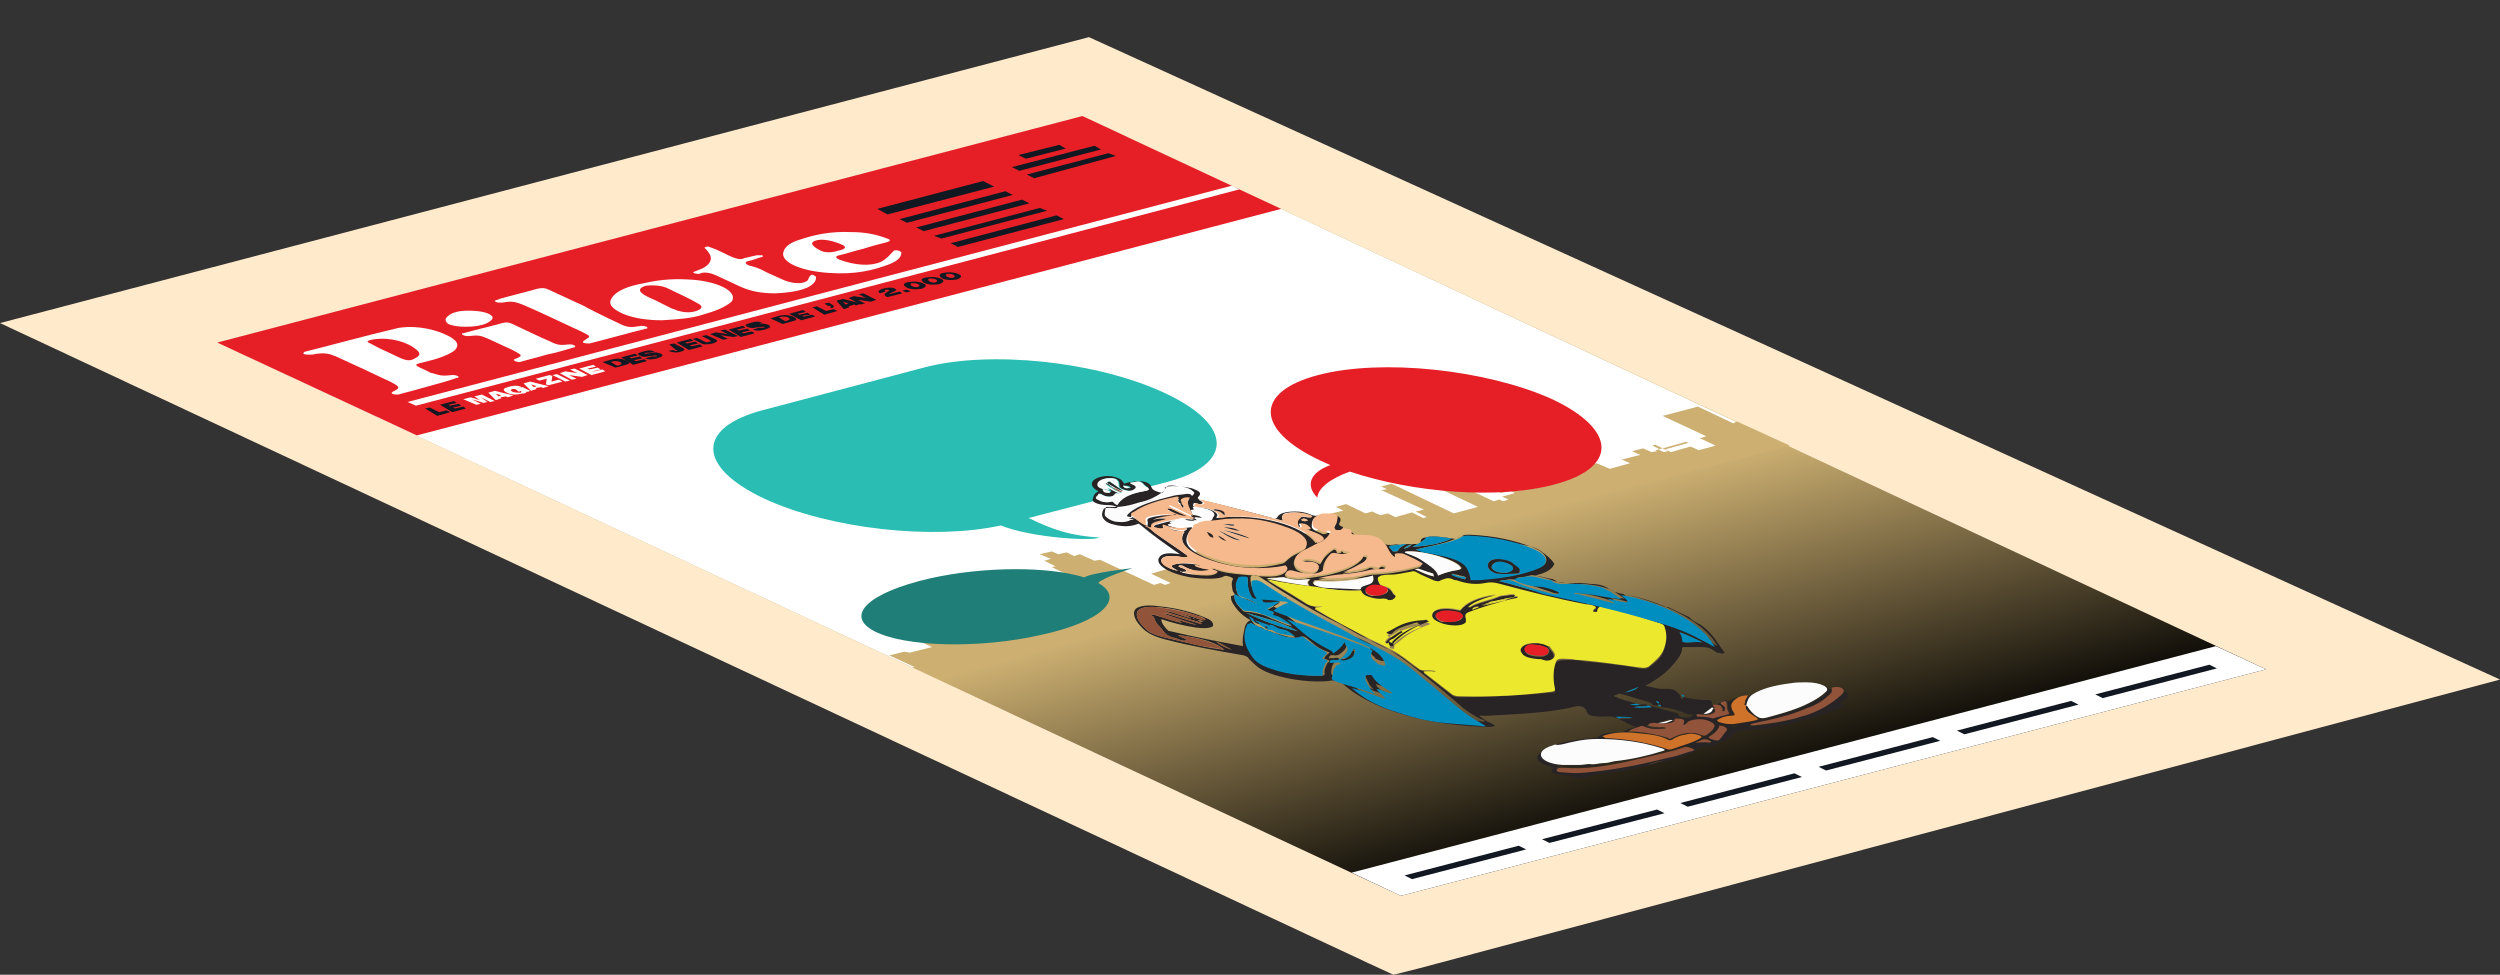 <?xml version="1.0" encoding="utf-8"?>
<!-- Generator: Adobe Illustrator 25.2.0, SVG Export Plug-In . SVG Version: 6.00 Build 0)  -->
<svg version="1.1" id="Calque_1" xmlns="http://www.w3.org/2000/svg" xmlns:xlink="http://www.w3.org/1999/xlink" x="0px" y="0px"
	 viewBox="0 0 269.3 105" style="enable-background:new 0 0 269.3 105;" xml:space="preserve">
<rect x="0" y="0" width="269.3" height="105" fill="#333333" stroke="none"/>
<style type="text/css">
	.st0{fill:#FFEACC;}
	.st1{fill:url(#SVGID_1_);}
	.st2{fill:#FFFFFF;}
	.st3{fill:#E61F27;}
	.st4{fill:#121821;}
	.st5{fill:#CCAF71;}
	.st6{fill:#29BDB3;}
	.st7{fill:#1F7E77;}
	.st8{fill:#282425;}
	.st9{fill:#92533B;}
	.st10{fill:#008EC1;}
	.st11{fill:#ECE82D;}
	.st12{fill:#F6B98D;}
	.st13{fill:#FCFCFC;}
	.st14{fill:#CF732B;}
	.st15{fill:#FDFDFD;}
</style>
<g>
	<path class="st0" d="M44.9,46.9 M117.3,4L0,34.8l147.5,69l2.6,1.2l2.8-0.7l116.4-31.1L117.3,4z"/>
</g>
<g>
	
		<linearGradient id="SVGID_1_" gradientUnits="userSpaceOnUse" x1="2859.323" y1="1326.48" x2="2859.323" y2="1435.449" gradientTransform="matrix(1.122 -0.315 -1.142 -0.571 -1497.615 1743.145)">
		<stop  offset="4.094159e-04" style="stop-color:#000000"/>
		<stop  offset="0.396" style="stop-color:#CCAF71"/>
	</linearGradient>
	<polygon class="st1" points="244.1,72.1 150.9,96.5 23.4,36.9 116.6,12.5 	"/>
	<polygon class="st2" points="191.4,47.5 98.3,71.9 23.4,36.9 116.6,12.5 	"/>
	<polygon class="st3" points="116.6,12.5 23.4,36.9 44.9,46.9 138,22.5 	"/>
	<g>
		<path class="st2" d="M46.2,41.6c-1.1,0.3-2.1,0.6-3.3,0.9c-0.1,0-0.1,0-0.2,0c-0.3,0-0.6-0.1-0.5-0.2c0,0,0,0,0.1-0.1
			c0.8-0.4,0.9-0.5-0.3-1.1c-1.9-0.9-3.8-1.8-5.8-2.7c-0.7-0.3-1.2-0.4-2-0.3c-0.2,0-0.4,0.1-0.7,0.1c-0.1,0-0.2,0-0.4,0
			c-0.3,0-0.5-0.1-0.4-0.2l0.1-0.1c3.2-0.8,6.4-1.7,9.8-2.5c1.5-0.4,3.8-0.1,5.3,0.6c1.4,0.6,1.7,1.2,1,1.8
			c-0.7,0.5-1.9,0.9-3.2,1.2s-1.1,0.3,0.4,1c0.2,0.1,0.3,0.2,0.5,0.2c0.9,0.3,1.2,0.3,2.1,0.2h0.1c0.4,0,0.8,0.2,0.5,0.3
			c0,0,0,0-0.1,0C48.4,41,47.3,41.3,46.2,41.6C46.2,41.6,46.3,41.6,46.2,41.6z M41.5,37.8L41.5,37.8c0.6,0.3,1.1,0.5,1.7,0.8
			c0.5,0.2,0.9,0.3,1.3,0.1c0.9-0.4,0.9-0.7,0-1.3c-1.2-0.8-3.1-1.1-4.5-0.8c-0.4,0.1-0.6,0.2-0.1,0.4C40.5,37.3,41,37.6,41.5,37.8z
			"/>
		<path class="st2" d="M75.7,33.9c-1.2,0.4-2.7,0.5-4.4,0.6c-1.5,0-3-0.2-4.2-0.7c-1.3-0.6-1.6-1.1-1.2-1.7c0.5-0.8,1.8-1.3,3.5-1.6
			c1.3-0.3,2.8-0.5,4.6-0.4c3.2,0.1,5.6,1.3,4.8,2.4C78.1,33.1,77.1,33.5,75.7,33.9z M71.1,32.6c0,0,0.8,0.4,1.2,0.6
			c0.2,0.1,0.4,0.1,0.5,0.2c0.9,0.3,1.6,0.3,2.2,0.1s0.8-0.5,0.2-0.8c-1-0.6-2.2-1.1-3.4-1.7c-0.7-0.3-1.8-0.3-2.3-0.2
			c-0.6,0.2-0.8,0.5-0.2,0.9C69.9,32.1,70.6,32.3,71.1,32.6z"/>
		<path class="st2" d="M93,26.8c-0.9,0.2-1.7,0.5-2.6,0.7c-0.5,0.1-0.4,0.3,0.1,0.5c1.7,0.6,3.3,0.7,4.4,0.2
			c0.6-0.3,0.9-0.7,1.3-1.1l0.1-0.1c0.2-0.1,0.6,0,0.7,0.1l0.1,0.1c0,0.6-0.6,1-1.4,1.3c-1.6,0.6-3.5,1.1-6.4,0.9
			c-3.1-0.2-5.3-1.2-4.9-2.3c0.2-0.6,0.8-1,1.8-1.3c1.5-0.5,3.2-0.9,5.5-0.8c1.3,0,2.5,0.2,3.6,0.6c0.6,0.2,0.8,0.3,0.2,0.5
			C94.7,26.3,93.9,26.5,93,26.8C93,26.8,93.1,26.8,93,26.8z M90.3,27c0,0,1.2-0.2,0.5-0.6c-1.1-0.5-2.2-0.7-2.9-0.5
			c-0.7,0.2-0.5,0.6,0.5,1.1C89.2,27.4,90.3,27,90.3,27z"/>
		<path class="st2" d="M66.6,34.8c1,0.5,1.3,0.5,2.5,0.3l0,0c0.3,0,0.8,0.1,0.6,0.3c0,0,0,0-0.1,0c-2,0.5-4.1,1.1-6.1,1.6
			c-0.2,0-1,0-0.6-0.3c0.7-0.5,0.9-0.4-0.3-1c-2-0.9-4-1.9-6.1-2.8c-1-0.4-1.3-0.5-2.4-0.3c-0.1,0-0.2,0-0.4,0s-0.5-0.2-0.4-0.2
			c0.1-0.1,0.4-0.1,0.5-0.2c1.4-0.4,2.7-0.7,4.1-1.1c0.5-0.1,0.8-0.1,1.2,0.1c1.3,0.6,2.6,1.2,3.9,1.8C62.9,33,65.3,34.2,66.6,34.8z
			"/>
		<path class="st2" d="M82.5,29.3c0.7,0.3,1.3,0.6,2,0.9c1,0.4,2.1,0.4,2.5,0c0.1-0.1,0.1-0.3,0.2-0.4s0.1-0.2,0.3-0.2
			c0.2,0,0.3,0.2,0.4,0.2c0,0.2,0,0.3-0.1,0.5c-0.5,0.8-2,1.2-4.3,1.3c-1.4,0-2.6-0.2-3.7-0.7c-0.9-0.4-1.9-0.9-2.8-1.3
			c-0.5-0.2-1-0.3-1.4-0.2c-0.1,0-0.2,0.1-0.3,0.1h-0.1c-0.3,0-0.6-0.1-0.5-0.2l0,0c0.3-0.1,0.7-0.3,1-0.4c1.1-0.6,1.1-1.3,0.3-2.1
			l-0.1-0.1c0-0.1,0.3-0.2,0.5-0.1c0.1,0,0.2,0.1,0.3,0.1c0.8,0.3,1.5,0.7,2.2,1c0.5,0.2,0.9,0.3,1.3,0.1c0.4-0.1,0.9-0.2,1.3-0.3
			c0.1,0,0.5,0,0.6,0c0.2,0.1,0,0.2-0.1,0.2c-0.4,0.1-0.8,0.3-1.3,0.4s-0.5,0.3,0,0.5C81.5,28.8,82,29,82.5,29.3L82.5,29.3z"/>
		<path class="st2" d="M58.9,38.2c-1,0.3-1.9,0.5-2.9,0.8h-0.1c-0.3,0-0.7-0.2-0.5-0.3l0,0c1-0.4,0.9-0.4-0.2-1
			c-0.9-0.4-1.7-0.8-2.6-1.2c-0.9-0.4-1.1-0.4-2.1-0.3c0,0-0.1,0-0.2,0c-0.3,0-0.7-0.2-0.5-0.3h0.1c1.4-0.4,2.8-0.7,4.2-1.1
			c0.4-0.1,0.7-0.1,1.1,0.1c1.3,0.6,2.7,1.3,4.1,1.9c0.8,0.4,1.1,0.4,2,0.3h0.1c0.4,0,0.7,0.2,0.5,0.3l0,0
			C60.9,37.7,59.9,38,58.9,38.2L58.9,38.2z"/>
		<path class="st2" d="M51.3,33.5c1.2,0.1,2,0.5,1.7,0.9c-0.4,0.5-1.4,0.8-2.9,0.8c-0.6,0-1.4-0.1-1.8-0.3c-0.3-0.2-0.4-0.5-0.2-0.7
			S48.8,33.3,51.3,33.5z"/>
	</g>
	<polygon class="st2" points="133.5,20.4 44.8,43.7 43.9,43.3 132.7,20 	"/>
	<g>
		<path class="st4" d="M45.8,44l0.5-0.1l1,0.5l0.8-0.2l0.4,0.2l-1.4,0.4L45.8,44z"/>
		<path class="st4" d="M47.4,43.6l1.5-0.4l0.3,0.2l-0.9,0.2l0.2,0.1l0.9-0.2l0.3,0.2l-0.9,0.2L49,44l0.9-0.2l0.3,0.2l-1.5,0.4
			L47.4,43.6z"/>
		<path class="st2" d="M49.9,43l0.8-0.2l1,0.3l0,0l-0.6-0.4l0.8-0.2l1.4,0.7l-0.5,0.1l-1-0.5l0,0l0.7,0.5l-0.4,0.1L50.8,43l0,0
			l1,0.5l-0.5,0.1L49.9,43z"/>
		<path class="st2" d="M52.6,42.3l0.7-0.2l2,0.5l-0.6,0.2l-0.2-0.1l-0.6,0.1l0.1,0.1l-0.6,0.2L52.6,42.3z M53.4,42.4L53.4,42.4
			l0.3,0.3l0.3-0.1L53.4,42.4z"/>
		<path class="st2" d="M55.5,41.9l0.8-0.2l0.8,0.4l-0.2,0.1h-0.2c0,0.1-0.1,0.2-0.5,0.2c-0.4,0.1-1,0.2-1.6-0.1s-0.3-0.5,0.1-0.6
			c0.6-0.2,1.1-0.2,1.5,0L55.5,41.9c0,0-0.1,0-0.1,0c-0.1,0-0.1,0-0.2,0c-0.2,0.1-0.3,0.1,0,0.3c0.3,0.1,0.5,0.1,0.8,0.1
			c0.2,0,0.2-0.1,0.1-0.2l-0.2,0.1L55.5,41.9z"/>
		<path class="st2" d="M56.4,41.3l0.7-0.2l2,0.5l-0.6,0.2l-0.2-0.1l-0.6,0.1l0.1,0.1l-0.6,0.2L56.4,41.3z M57.2,41.4L57.2,41.4
			l0.3,0.3l0.3-0.1L57.2,41.4z"/>
		<path class="st2" d="M58.8,41.4l0.1-0.6L58.1,41l-0.4-0.2l1.5-0.4l0.3,0.1l-0.1,0.6l0.8-0.2l0.4,0.2l-1.5,0.4L58.8,41.4z"/>
		<path class="st2" d="M59.5,40.4l0.5-0.1l1.4,0.7l-0.5,0.1L59.5,40.4z"/>
		<path class="st2" d="M60.3,40.2l0.6-0.2l1.3,0.2l0,0l-0.8-0.4l0.5-0.1l1.4,0.7l-0.6,0.2l-1.4-0.2l0,0l0.8,0.4l-0.5,0.1L60.3,40.2z
			"/>
		<path class="st2" d="M62.4,39.7l1.5-0.4l0.3,0.2l-0.9,0.2l0.2,0.1l0.9-0.2l0.3,0.2L63.8,40H64l0.9-0.2l0.3,0.2l-1.5,0.4L62.4,39.7
			z"/>
		<path class="st4" d="M64.9,39l1.1-0.3c0.5-0.1,0.9-0.1,1.4,0.1c0.5,0.2,0.5,0.4,0,0.5l-1.1,0.3L64.9,39z M66.5,39.4l0.3-0.1
			c0.2-0.1,0.2-0.2,0-0.3s-0.4-0.1-0.7-0.1L65.8,39L66.5,39.4z"/>
		<path class="st4" d="M66.9,38.5l1.5-0.4l0.3,0.2l-0.9,0.2l0.2,0.1l0.9-0.2l0.3,0.2l-0.9,0.2l0.2,0.1l0.9-0.2l0.3,0.2l-1.5,0.4
			L66.9,38.5z"/>
		<path class="st4" d="M69.7,38.4c-0.3,0.1-0.6,0-0.8-0.1c-0.4-0.2-0.1-0.3,0.3-0.4c0.6-0.2,1-0.2,1.3,0L70,38c-0.1,0-0.1,0-0.2,0
			s-0.1,0-0.2,0c-0.2,0-0.2,0.1-0.1,0.1h0.1l0.7-0.1c0.3-0.1,0.6,0,0.9,0.1c0.3,0.2,0.2,0.3-0.4,0.5c-0.4,0.1-0.9,0.2-1.3,0l0.7-0.2
			c0,0,0.1,0,0.2,0s0.1,0,0.2,0c0.2,0,0.2-0.1,0.1-0.1c0,0-0.1,0-0.2,0L69.7,38.4z"/>
		<path class="st4" d="M72.1,37.1l0.5-0.1l0.8,0.4c0.4,0.2,0.5,0.3-0.1,0.5C72.9,38,72.5,38,72,37.8l0.5-0.1c0.1,0,0.2,0.1,0.2,0.1
			c0.1,0,0.1,0,0.2,0s0.1-0.1-0.1-0.1L72.1,37.1z"/>
		<path class="st4" d="M72.9,36.9l1.5-0.4l0.3,0.2l-0.9,0.2L74,37l0.9-0.2l0.3,0.2l-0.9,0.2l0.2,0.1l0.9-0.2l0.3,0.2l-1.5,0.4
			L72.9,36.9z"/>
		<path class="st4" d="M74.6,36.5l0.5-0.1l0.8,0.4c0.2,0.1,0.3,0.1,0.5,0c0.2,0,0.2-0.1,0-0.2l-0.8-0.4l0.5-0.1l0.9,0.4
			c0.4,0.2,0.3,0.3-0.2,0.5c-0.6,0.1-1,0.2-1.4-0.1L74.6,36.5z"/>
		<path class="st4" d="M76.5,36l0.6-0.2l1.3,0.2l0,0l-0.8-0.4l0.5-0.1l1.4,0.7L79,36.3l-1.4-0.2l0,0l0.8,0.4l-0.5,0.1L76.5,36z"/>
		<path class="st4" d="M78.5,35.5l1.5-0.4l0.3,0.2l-0.9,0.2l0.2,0.1l0.9-0.2l0.3,0.2l-0.9,0.2l0.2,0.1l0.9-0.2l0.3,0.2l-1.5,0.4
			L78.5,35.5z"/>
		<path class="st4" d="M81.3,35.3c-0.3,0.1-0.6,0-0.8-0.1c-0.4-0.2-0.1-0.3,0.3-0.4c0.6-0.2,1-0.2,1.3,0L81.5,35c-0.1,0-0.1,0-0.2,0
			s-0.1,0-0.2,0c0,0-0.1,0,0,0h0.1l0.7-0.1c0.3-0.1,0.6,0,0.9,0.1c0.3,0.2,0.2,0.3-0.4,0.5c-0.4,0.1-0.9,0.2-1.3,0l0.7-0.2
			c0,0,0.1,0,0.2,0s0.1,0,0.2,0c0.2,0,0.2-0.1,0.1-0.1c0,0-0.1,0-0.2,0L81.3,35.3z"/>
		<path class="st4" d="M83,34.3l1-0.3c0.5-0.1,0.9-0.1,1.4,0.1c0.5,0.2,0.5,0.4,0,0.5l-1.1,0.3L83,34.3z M84.6,34.6l0.3-0.1
			c0.2-0.1,0.2-0.2,0-0.3s-0.4-0.1-0.7-0.1l-0.3,0.1L84.6,34.6z"/>
		<path class="st4" d="M85,33.8l1.5-0.4l0.3,0.2l-0.9,0.2l0.2,0.1l0.9-0.2l0.3,0.2L86.4,34l0.2,0.1l0.9-0.2l0.3,0.2l-1.5,0.4
			L85,33.8z"/>
		<path class="st4" d="M87.5,33.1L88,33l1,0.5l0.8-0.2l0.4,0.2l-1.4,0.4L87.5,33.1z"/>
		<path class="st4" d="M88.8,32.7l0.5-0.1l0.3,0.2c0.4,0.2,0.2,0.3,0,0.4l-0.2-0.1c0.1,0,0.1-0.1,0-0.2L89.3,33L88.8,32.7z"/>
		<path class="st4" d="M90.1,32.4l0.7-0.2l2,0.5l-0.6,0.2L92,32.8L91.4,33l0.1,0.1l-0.6,0.2L90.1,32.4z M90.8,32.5L90.8,32.5
			l0.3,0.3l0.3-0.1L90.8,32.5z"/>
		<path class="st4" d="M91.4,32.1l0.6-0.2l1.3,0.2l0,0l-0.8-0.4l0.5-0.1l1.4,0.7l-0.6,0.2l-1.4-0.2l0,0l0.8,0.4l-0.5,0.1L91.4,32.1z
			"/>
		<path class="st4" d="M95.8,31.3C95.9,31.3,95.9,31.3,95.8,31.3c-0.1-0.1-0.2-0.1-0.3-0.1c-0.1,0-0.3,0.1-0.1,0.2l-0.6,0.2
			c-0.4-0.2,0-0.4,0.3-0.5c0.4-0.1,0.9-0.2,1.3,0c0.3,0.1,0.1,0.2-0.1,0.3l-0.4,0.2c-0.1,0-0.1,0.1-0.1,0.1l1.1-0.3l0.3,0.2L95.6,32
			c-0.5-0.2-0.3-0.4-0.1-0.5L95.8,31.3z"/>
		<path class="st4" d="M97.2,31.3l0.5-0.1l0.4,0.2l-0.5,0.1L97.2,31.3z"/>
		<path class="st4" d="M97.8,30.4c0.6-0.1,1.1-0.1,1.6,0.1s0.4,0.4-0.1,0.6c-0.6,0.1-1.1,0.1-1.6-0.1C97.2,30.7,97.3,30.5,97.8,30.4
			z M98.9,30.9c0.2-0.1,0.2-0.2,0-0.3c-0.2-0.1-0.5-0.1-0.7-0.1c-0.2,0.1-0.1,0.2,0,0.3C98.4,30.9,98.7,31,98.9,30.9z"/>
		<path class="st4" d="M99.7,29.9c0.6-0.1,1.1-0.1,1.6,0.1s0.4,0.4-0.1,0.6c-0.6,0.1-1.1,0.1-1.6-0.1C99.1,30.2,99.2,30,99.7,29.9z
			 M100.8,30.4c0.2-0.1,0.2-0.2,0-0.3c-0.2-0.1-0.5-0.1-0.7-0.1c-0.2,0.1-0.1,0.2,0,0.3C100.3,30.4,100.6,30.5,100.8,30.4z"/>
		<path class="st4" d="M101.6,29.4c0.6-0.1,1.1-0.1,1.6,0.1s0.4,0.4-0.1,0.6c-0.6,0.1-1.1,0.1-1.6-0.1
			C101.1,29.7,101.1,29.5,101.6,29.4z M102.7,29.9c0.2-0.1,0.2-0.2,0-0.3c-0.2-0.1-0.5-0.1-0.7-0.1c-0.2,0.1-0.1,0.2,0,0.3
			C102.2,29.9,102.5,30,102.7,29.9z"/>
	</g>
	<polygon class="st4" points="107.1,20.1 95.6,23.1 94.5,22.5 105.9,19.5 	"/>
	<polygon class="st4" points="109.1,21 97.7,24 96.9,23.6 108.3,20.6 	"/>
	<polygon class="st4" points="118.6,16.1 109.8,18.4 109,18 117.9,15.7 	"/>
	<polygon class="st4" points="120.2,16.8 111.4,19.2 110.6,18.8 119.4,16.5 	"/>
	<polygon class="st4" points="114.8,16 110.5,17.1 109.7,16.7 114.1,15.6 	"/>
	<polygon class="st4" points="110.9,21.9 99.5,24.9 98.7,24.5 110.1,21.5 	"/>
	<polygon class="st4" points="112.8,22.7 101.4,25.7 100.6,25.4 112,22.4 	"/>
	<polygon class="st4" points="114.6,23.6 103.2,26.6 102.4,26.2 113.8,23.2 	"/>
	<g>
		<polygon class="st2" points="238.7,69.6 145.6,94 150.9,96.5 244.1,72.1 		"/>
		<g>
			<polygon class="st4" points="164.4,91.5 152.1,94.7 151.3,94.3 163.6,91.1 			"/>
			<polygon class="st4" points="179.3,87.6 166.9,90.8 166.1,90.4 178.5,87.2 			"/>
			<polygon class="st4" points="194.1,83.7 181.8,86.9 181,86.5 193.3,83.3 			"/>
			<polygon class="st4" points="209,79.8 196.7,83 195.9,82.6 208.2,79.4 			"/>
			<polygon class="st4" points="223.9,75.9 211.6,79.1 210.8,78.7 223.1,75.5 			"/>
			<polygon class="st4" points="238.8,72 226.5,75.2 225.7,74.8 238,71.6 			"/>
		</g>
	</g>
	<path class="st5" d="M186.7,45.6l-3.8-1.8l-3.8,1l4.7,2.2l-0.7,0.2l1.7,0.8l-1.8,0.5l-0.9-0.4l-2.1,0.6l-0.6-0.3l2.5-0.7l-0.3-0.1
		l-2.5,0.7l-0.8-0.4L178,48l0.8,0.4l-0.5,0.1l0.2,0.1l-0.6,0.1l-0.9-0.4l-1.2,0.3l0.9,0.4l-2,0.5l0.9,0.4l-2.2,0.6l-1.4-0.6
		l-0.4,0.1l-1-0.5l-0.3,0.1l-1.6-0.7l3.1-0.8l-0.3-0.1l-3.1,0.8l-0.2-0.1l-0.3,0.1l0.2,0.1l-1.1,0.3l0.3,0.1l1.1-0.3l1.6,0.7
		l-1.5,0.4l2,0.9l-4.3,1.1l-1.5-0.7l-0.4,0.1l-0.5-0.2l1.8-0.5l-0.3-0.1l-1.8,0.5l-0.1-0.1l-0.3,0.1l0.1,0.1l-0.3,0.1l0.3,0.1
		l0.3-0.1l0.5,0.2l-1.3,0.3l1.7,0.8l-1,0.2l-0.5-0.2l1-0.2l-0.3-0.1l-2.2,0.6l0.3,0.1l1-0.2l0.5,0.2l-1.4,0.4l0.7,0.3l-0.6,0.2
		l-0.4-0.2l-0.6,0.2l-5.7-2.7l-0.4,0.1l-0.9-0.4l-1.4,0.4l6.7,3.2l-2.6,0.7l-6.7-3.2l-1.1,0.3l0.6,0.3l-0.6,0.1l4.6,2.1l-0.9,0.2
		l1.2,0.6l-0.4,0.1l-1.2-0.6l-1.8,0.5l-0.8-0.4l-0.8,0.2l-0.9-0.4l-0.7,0.2l-2.1-1l-1.1,0.3l0.8,0.4l-2.9,0.7l3,1.4l-1.5,0.4l-1-0.5
		l-1.8,0.5l-2-0.9l-4.4,1.2l2.4,1.1l-0.7,0.2l0.7,0.3l-0.5,0.1l-4.1-1.9l-0.5,0.1l-1-0.5l-0.9,0.2l0.9,0.4l-0.9,0.2l3.5,1.6
		l-0.4,0.1l0.8,0.4l-0.5,0.1l-2.5-1.2l-3.5,0.9l2,0.9l-1.1,0.3l0.9,0.4l-0.6,0.2l0.5,0.2l-0.6,0.2l-0.6-0.3l-0.8-0.1l-0.9-0.4
		l-1.7,0.5l2.1,1l-0.6,0.2l-0.5-0.2l-0.7,0.2l-5.8-2.7l-0.6,0.1l-1.6-0.7l-0.6,0.2l-0.8-0.4l-0.9,0.2l-0.7-0.3l-1.3,0.3l1.2,0.5
		l-0.7,0.2l1.2,0.6l-0.4,0.1l4.3,2l-0.8,0.2l-0.8-0.4l-1,0.3l1.2,0.5l-1.1,0.3l-3.3-1.6l-0.9-0.1l-1.5-0.7l-2.4,0.6l1.1,0.5
		l-1.2,0.3l2.2,1l-0.6,0.1l-0.4-0.2l-0.7,0.2v0.3v0.1l5,2.4l-0.8,0.2l-5-2.3l-0.7,0.2l-0.5-0.2l-1.1,0.3l0.8,0.4l-1,0.3l1.3,0.6
		l-0.6,0.1l-0.6-0.3l-0.3,0.1l0.6,0.3l-1.3,0.4l0.3,0.1l1.3-0.4l1.7,0.8h-0.1l1.4,0.6l-2.4,0.6l-1.4-0.6l-0.8,0.2l-1.6-0.7l-0.6-0.1
		l-0.8-0.4l-1.3,0.3l2.2,1.1L98.9,69l1.5,0.7L98,70.3l-0.6-0.1l-1.6,0.4l3.9,1.8L192.8,48l-5.7-2.6L186.7,45.6z M105.7,66.7
		l-0.5,0.1l1.2,0.6h-0.1l-1.7-0.8l0.6-0.1L105.7,66.7z M179.7,48.6l-0.5,0.1l-0.6-0.3l0.5-0.1L179.7,48.6z"/>
	<path class="st6" d="M99.5,39.6l-17.4,4.6c-7.1,1.9-7,6.1,0.2,9.5l0,0c7.1,3.3,18.3,4.5,25.5,2.9c3.5,1.4,10.2,1.7,10.6,1.3
		c-3.1-0.2-4.9-0.8-7.6-2.1l15-3.9c7.1-1.9,7-6.1-0.2-9.5l0,0C118.2,38.9,106.6,37.7,99.5,39.6z"/>
	<path class="st3" d="M142,40.4c-6.9,1.8-6.8,5.9,0.2,9.2c0.4,0.2,0.7,0.3,1.1,0.5c-2.2,0.8-2.7,2.2-1.4,3.5c0.1-1,1.3-2,3.5-2.8
		c6.9,2.3,16,3,22,1.4c6.9-1.8,6.8-5.9-0.2-9.2C160.1,39.8,148.8,38.6,142,40.4z"/>
	<path class="st7" d="M122,61.2c0,0-3.2,1-3.7,1.6c3,1.7,0.3,4.2-6.2,5.6c-6.6,1.5-14.6,1.3-17.9-0.4c-3.3-1.7-0.6-4.2,6-5.7
		C106,61,113,61,116.8,62.2C117.5,61.7,122,61.2,122,61.2z"/>
	<g>
		<path class="st8" d="M176.1,82.8c-0.5,0-0.8,0.1-1.1,0.2c-1.1,0.2-2.2,0.3-3.3,0.5c-0.5,0.1-0.8,0.3-1.3,0.3c-0.1,0-0.1,0-0.2,0
			c-0.2,0-0.5,0.1-0.8,0s0.2-0.1,0.2-0.2c-2.6-0.2-2.8-0.3-2.2-0.9c-1.7-0.4-2.2-1-1.5-1.6c1-0.9,3.1-1.4,5.7-1.6
			c0.2,0,0.4,0,0.5-0.1c0.4-0.4,1.3-0.5,2.3-0.5c0.2,0,0.4,0,0.5-0.1c0.3-0.2,0.8-0.4,1.4-0.5c-0.9-0.2-1.2-0.6-1.9-0.8
			c0.4-0.1,1.1,0,1.5-0.1c-0.7-0.1-1.3-0.1-1.9-0.1c-0.5-0.2-1-0.1-1.6-0.1c-1.2-0.1-1.3-0.1-1.5-0.6c0-0.1-0.1-0.2-0.2-0.3
			c-0.2-0.2-0.6-0.3-1-0.2c-2.7,0.7-6.1,0.8-9.4,1c-0.3,0-0.7,0-1,0c0.2,0.1,0.4,0.3,0.6,0.4c0.2,0.2,0.5,0.3,0.9,0.5
			s0.2,0.2-0.1,0.3c-0.2,0-0.4,0-0.5,0c-4.2-0.1-7.9-0.8-11.3-2.1c-1.9-0.8-3.2-1.6-4.2-2.5c-0.2-0.2-0.6-0.3-1-0.4
			c-0.1,0-0.1,0-0.2,0c-2.2,0.4-6.8-0.3-8.2-1.6c-0.3-0.3-0.7-0.6-0.9-0.9c-0.1-0.1-0.2-0.1-0.4-0.2c-2.9-0.5-5.7-1-8.4-1.7
			c-1.2-0.3-2-0.7-2.5-1.2c-0.6-0.6-1.1-1.3-0.9-1.9c0.2-0.5,1.2-0.7,2.6-0.5c2.1,0.2,3.9,0.7,5.4,1.4c0.4,0.2,0.6,0.6,0.4,0.8
			c-0.4,0.2-1.1,0.2-1.8,0.1c-1.3-0.2-2.5-0.5-3.7-0.9c0,0.4,0.3,0.8,0.7,1.2c0,0,0.1,0.1,0.3,0.1c2.5,0.6,5.1,1.1,7.8,1.6
			c-0.1-0.6,0-1.1,0.1-1.6c0.1-0.4,0.1-0.9,0.7-1.2c0.2,0.1,0.2,0.2,0.3,0.3c0.2,0.2,0.4,0.4,0.9,0.5c0.3,0.2,0.5,0.3,0.8,0.5
			c0.2,0.1,0.4,0,0.6,0.1c0.5,0.4,1.4,0.4,2.4,0.6c-0.4-0.3-0.7-0.6-1.3-0.7c-0.7-0.1-0.8-0.4-1.3-0.5c-0.1,0-0.1,0-0.2,0h-0.1h-0.1
			c-0.5-0.2-0.9-0.3-1.4-0.5c-0.3-0.1-0.2-0.2-0.6-0.3c-1.1-0.6-1.5-1.2-1.9-1.8c-0.1-0.2-0.2-0.4-0.2-0.6c0-0.1,0-0.2,0-0.2
			c0.7-0.1,0.3-0.3,0.2-0.5c-0.1-0.5-0.2-0.9,0-1.3c0.1-0.1-0.1-0.2-0.4-0.3c-0.4-0.1-0.4-0.1-0.6,0c-0.5,0.3-2,0.3-3.5,0.1
			c-2.4-0.4-4-1.4-3.4-2.2c0.3-0.4,0.9-0.5,2.2-0.3c-1.6-1.1-3-2.1-4.3-3.2c0,0-0.1,0-0.1-0.1l0,0c-0.6,0.2-1.2,0.4-2.3,0.2
			c-0.5-0.1-0.9-0.2-1.2-0.4c-0.7-0.5-0.5-1-0.3-1.4c0.1-0.1,0.3-0.1,0.6-0.1c0.3,0,0.6,0.1,0.9,0c-0.2-0.2-0.6-0.3-1.2-0.3
			c-0.8,0-1.6-0.3-1.5-0.6s0.1-0.6,0.5-0.8c0.2-0.1,0.1-0.1-0.1-0.2c-0.9-0.6-0.5-1.3,0.8-1.5c0.7-0.1,1.5,0.1,1.9,0.4
			c0.1,0.1,0.2,0.3,0.3,0.4c0.3-0.1,0.6-0.2,0.9-0.2c0.9-0.2,1.8,0,2,0.5c0.1,0.2,0.1,0.4,0.8,0.6c0.3,0.1,0.5,0.1,0.5,0
			s0.3-0.3,0.2-0.4c-0.1-0.1,0.1-0.1,0.3-0.2c0.8-0.1,1.7,0,2.6,0.2c0.8,0.3,1.1,0.5,0.7,0.9c-0.2,0.2,0,0.3,0.6,0.5
			c2.4,0.6,4.8,1.2,7.2,1.8c0.5,0.1,0.6,0.1,0.7-0.1c0.2-0.4,0.9-0.6,1.9-0.6c0.6,0,1.2,0.1,1.6,0.3c0.5,0.2,0.7,0.2,1,0.1
			c0.2-0.1,0.6-0.1,1-0.1c0.7,0,1.2,0.2,1.3,0.5c0,0.1,0,0.3-0.1,0.4c0,0.1-0.2,0.2,0.2,0.4c0.4,0.1,0,0.3,0,0.5
			c1.2,0.1,1.3,0.1,1.4,0.6c0.3,0,0.5,0,0.8,0c1.1,0,1.9,0.2,2.4,0.7c0.2,0.2,0.3,0.2,0.7,0.2c0.9-0.1,1.8-0.1,2.7-0.1
			c0.6,0,0.5-0.3,0.6-0.5c0.1-0.1,0.2-0.2,0.5-0.2c0.8-0.1,1.7,0,2.7,0.1c0.2,0,0.4,0.1,0.6,0c0.6-0.4,1.7-0.3,2.8-0.1
			c1.7,0.2,3.3,0.6,4.9,0.9c0.5,0.1,1,0.3,1.3,0.5c0.7,0.5,1.3,1,1.5,1.4c0.1,0.1-0.1,0.2-0.1,0.3c-0.3,0.4-0.8,0.7-1.6,0.9
			c-0.3,0.1-0.4,0.1,0.1,0.2c0.4,0.1,0.8,0.2,1.1,0.3c0.9,0.4,1.9,0.4,2.9,0.5c1.5,0,2.9,0.2,4,0.8c0.2,0.1,0.4,0.1,0.6,0.2
			c1.7,0.3,3.1,0.8,4.5,1.3c0.2,0.1,0.5,0.2,0.8,0.2c0.8,0.4,1.5,0.7,2.3,1.1c0.2,0.3,0.8,0.6,1.2,0.8c1.4,1,1.8,2,2.5,2.9
			c0.1,0.1,0.1,0.2-0.2,0.2c-0.2,0-0.3-0.1-0.5-0.1c-0.1,0-0.2-0.1-0.2-0.1c-0.7-0.5-0.9-0.5-2.2-0.5c-0.3,0-0.7,0-1,0
			c-0.2,0-0.4,0-0.4,0.1c0,0.6-0.4,1.1-0.9,1.7c-0.7,0.9-1.8,1.7-3.1,2.4c0.6,0,1.1,0.3,1.7,0.3c1.3,0,1.4,0,1.9,0.5
			c0.1,0.1,0.2,0.2,0.2,0.3c0,0.1,0.1,0.2,0.2,0.3c0.2,0,0-0.1,0.1-0.2c0.7,0.1,1.5,0.3,2.2,0.3c0.9,0,0.9,0,0.9,0.4
			c0,0.1-0.1,0.1,0.2,0.2c0.5-0.1,0.6-0.4,1.2-0.4c0.3,0,0.5-0.1,0.7-0.2c0.3-0.2,0.7-0.4,1.5-0.4c0.4,0,0.6-0.1,0.8-0.2
			c1.3-0.7,3-1.2,5.5-1.2c1.1,0,1.8,0.1,2.6,0.5c0.1,0.1,0.2,0.2,0.4,0.1c0.4,0,0.7,0,1.1,0.1c0.2,0.1,0.4,0.2,0.6,0.3
			c0.3,0.6-0.5,0.9-0.9,1.3c0.3,0,0.4-0.1,0.6,0c0.2,0.1,0.1,0.2,0,0.2c-0.1,0.1-0.2,0.1-0.3,0.1c-1.6,0.6-3.3,1.2-5.3,1.7
			c-1.4,0.3-2.7,0.6-4.4,0.7c-0.9,0.1-1.7,0.1-2,0.5s-1.2,0.8-1.8,1.1c-0.1,0.1-0.2,0.1-0.4,0.1c-0.6,0-0.9,0.1-1.3,0.2
			c-0.6,0.1-0.5,0.5-0.9,0.6c-0.3,0.1-0.8,0.2-0.9,0.4c-0.7,0.2-1.4,0.4-2,0.5c-0.8,0.1-1.4,0.3-1.9,0.5
			C177,82.5,176.6,82.6,176.1,82.8z M185.8,76.5h-0.1c-0.1-0.1-0.1-0.3-0.2-0.4c-0.1-0.1-0.3-0.2-0.6-0.2s-0.3,0.1-0.2,0.2
			s0.4,0.2,0,0.2c-0.1,0-0.2-0.2-0.3-0.1c-0.3,0.2-0.5,0.4-0.8,0.6c0.3,0,0.4,0,0.6-0.1c0.4-0.1,0.3-0.3,0.5-0.5
			c0.4,0.4-0.3,0.8-1.2,0.7c-0.7,0-0.7,0-0.6,0.2c0.6,0,1.2,0,1.7,0.2c0.6-0.2,1.2-0.3,1.8-0.5c-0.4-0.5-0.2-0.9-0.4-1.4
			c-0.5,0.1-0.8,0.2-0.3,0.5C186,76.2,185.9,76.4,185.8,76.5z M178.9,76.1c0-0.1,0.1-0.2-0.2-0.2c-0.1,0-0.1,0.1-0.1,0.1
			c-0.3,0-0.5,0-0.6-0.1c-0.1-0.2-0.4-0.3-0.8-0.4c-0.8-0.2-1.6-0.5-2.4-0.7c-0.6-0.2-0.6,0.1-0.8,0.1s-0.2,0.1,0.1,0.2
			c0.6,0.3,1.4,0.4,2.1,0.7c-0.1,0.1-0.5,0-0.6,0.1c0.4,0,0.8,0,1.1,0c0.3-0.1,0.6,0,0.9,0.1c-0.3,0.1-1,0-1.5,0.1
			c0.7,0.1,1.3,0.1,1.9,0c0.9,0.2,1.6,0.5,2.6,0.7c0.2,0.1,0.2,0.1,0.2,0.2c0,0.2,0.4,0.3,1,0.3c0.4,0,0.5-0.2,0.6-0.3
			c-0.2-0.1-0.4,0-0.7-0.1c-0.7-0.3-1.5-0.6-2.5-0.7C179,76.2,179,76.2,178.9,76.1z M180.2,77.6c-0.1,0-0.2-0.1-0.4-0.1
			c-0.4,0.1-0.8,0.2-1.2,0.3C179.7,78,179.8,77.7,180.2,77.6c0.1,0,0.1,0.1,0.1,0.1c-0.3,0.3-1,0.4-2,0.3c-0.5-0.1-0.6,0-0.9,0.1
			c-0.1,0-0.1,0.1,0.1,0.2c0.3,0.1,0.6,0.1,0.9,0.1c0.2,0,0.3,0,0.4,0c0.1,0,0.3,0,0.4,0.1c0.1,0.1-0.1,0.1-0.2,0.1
			c-0.7,0-1.3,0.1-2-0.2c-0.2-0.1-0.3-0.1-0.4-0.1c-0.5,0.1-1,0.2-1.3,0.6c0.2,0,0.4,0,0.5,0c1.3,0.1,2.6,0.3,3.7,0.7
			c0.4,0.1,0.4,0,0.4,0c0.4-0.2,0.8-0.4,1.4-0.5c0.6-0.1,1.2-0.1,1.8,0.2c0.2,0.1,0.3,0.2,0.5,0c0.5-0.3,0.8-0.6,0.9-1
			c0.1-0.3-0.6-0.6-1.2-0.7c-0.7-0.1-1.7,0.1-1.7,0.3c0,0.1-0.1,0.2-0.5,0.3c0-0.1,0.1-0.2,0.1-0.3c0-0.2-0.2-0.3-0.8-0.4
			C180.2,77.4,180.6,77.6,180.2,77.6z M188.1,76c-0.4-0.1-0.2-0.2-0.2-0.3c-0.1-0.3,0.2-0.5,0.3-0.8c-0.5,0-0.8,0.1-1,0.2
			c-0.9,0.5-0.9,1-0.5,1.7c0.1,0.1,0.1,0.2-0.3,0.3c-0.6,0.1-1.1,0.2-1.4,0.4c-0.2,0.2,0,0.3,0.5,0.4c0.4,0.1,0.7,0.1,1.1,0.1
			c0.7,0,1.3-0.2,1.9-0.3c1-0.1,0.9-0.1,0.3-0.6C188.4,76.8,187.9,76.4,188.1,76c0.2,0.1,0.2,0.2,0.2,0.3c0.3,0.3,0.5,0.7,1,1
			c0.3,0.2,0.6,0.2,1,0.1c1.5-0.4,2.9-0.8,4-1.3c0.9-0.5,1.9-0.9,2.4-1.5c0.4-0.4-0.6-1-2.1-1c-0.6,0-1.2,0-1.7,0.1
			c-1.7,0.3-3.2,0.6-4.1,1.2C188.3,75.2,188.2,75.6,188.1,76z M123.5,56.6C123.4,56.6,123.3,56.6,123.5,56.6
			c0.4,0.3,0.6,0.5,0.9,0.8c1.1,0.8,2.2,1.5,3.3,2.3c0.4,0.3,0.3,0.3-0.4,0.3c-0.3,0-0.5-0.1-0.8-0.1c-0.4,0-0.8,0-1.1,0.1
			c-0.8,0.4,0.1,1.2,1.5,1.5c-0.4-0.3-1.1-0.5-0.4-0.7c0.6-0.2,1.9-0.1,2.8,0.1c-0.2,0.1-0.5-0.1-0.6,0c0.1,0.1,0.5,0.2,0.7,0.3
			c0.3,0.1,0.6,0,0.9,0.2c-1,0.2-1.9,0.1-2.8-0.4c-0.1-0.1-0.2-0.1-0.4-0.1c-0.1,0-0.3,0.1,0,0.2c0.2,0.1,0.3,0.1,0.5,0.2
			c0.3,0.2,0.3,0.3-0.2,0.3c-0.1,0-0.1,0-0.2,0c0,0,0.1,0,0.2,0.1c0.9,0.2,1.8,0.3,2.6,0.3c0.5,0,0.9-0.1,1.1-0.3
			c0.2-0.2-0.3-0.2-0.5-0.3c-0.1,0-0.1-0.1-0.1-0.1c0.1,0,0.2,0,0.3,0c0.9,0.4,2,0.5,3.1,0.6c2,0.2,4,0.5,4.7-0.4
			c0.1-0.2,0-0.3-0.1-0.5c-2.4,0.5-5.2,0.4-7.9-0.5c-2.8-0.9-3.8-2.1-3-3.2c-1.1,0-1.4-0.1-1.5-0.3c1.1,0.3,1.7,0.3,1.8-0.1
			c-0.9,0.2-1.8,0-2.6-0.3c-0.1,0.1,0,0.2,0,0.2c0.1,0.1,0.1,0.2-0.2,0.2c-0.2,0-0.4,0-0.6-0.1s-0.2-0.2-0.2-0.2
			c0.1-0.1,0.2-0.2,0.4-0.2c0.7-0.2,1.4-0.4,2.3-0.5c0.4-0.1,0.9-0.1,1.5,0c0.4,0.2,0.4,0.3,0,0.4c-0.3,0.1-0.7,0.1-0.9-0.1
			c-0.4-0.3-0.6-0.1-0.9-0.1c-0.2,0-0.4,0.1-0.6,0.2c-0.5,0.1-0.4,0.2,0.3,0.4c0.3,0.1,0.6,0.1,0.9,0.1c0.4,0,0.8-0.1,1.1-0.1
			c0.1,0.2-0.2,0.3-0.3,0.5c-0.7,1.1-0.3,2,2.4,3c3,1.1,5.3,1,7.7,0.4c0.2-0.1,0.3-0.2,0.4-0.3c0.3-0.3,0.6-0.5,1-0.7s0.9-0.4,1-0.6
			c0.3-0.7-0.3-1.4-1.8-2c-2.4-0.9-4.2-1.2-6.9-1c-0.7,0.1-1.4,0.2-2.2,0.2c0-0.1,0.3-0.1,0.4-0.1c0.6-0.1,0.7-0.5,0.3-0.8
			s-1-0.4-1.7-0.5c-0.2,0-0.5,0-0.4,0.1c0.1,0.2-0.1,0.4,0.4,0.5c0.7,0.1,0.8,0.3,0.8,0.4c0,0.2-0.4,0.2-0.9,0.1
			c-0.8-0.3-1.5-0.7-2.3-1c-0.2-0.1-0.5-0.2-0.4-0.4c0.9,0.4,1.6,0.8,2.5,1.2c-0.2-0.7-0.9-1.4-0.3-2c-0.7-0.1-0.8,0-1,0.2
			c-0.1,0-0.1,0-0.2,0c-0.1-0.1,0.2-0.1,0-0.3c-0.1,0-0.2,0-0.2,0c-1.9,0.3-3.5,0.9-4.5,1.6c-0.2,0.1-0.5,0.3-0.3,0.4
			C122.5,55.9,122.8,56.3,123.5,56.6L123.5,56.6z M144.8,69.2c0.1,0,0.1,0,0.2,0c0.2,0.5-0.2,0.9-0.6,1.2c-0.1,0.1-0.3,0.2-0.6,0.2
			c-0.7-0.1-0.5,0.1-0.7,0.3c0.2,0,0.3,0,0.5,0s0.4-0.1,0.6,0c0.1,0.1,0.1,0.2-0.2,0.2c-0.2,0-0.2,0.1-0.2,0.2
			c-0.3,0.3-0.4,0.7-0.4,1.1c0,0.2,0,0.3,0.4,0.5c1.3,0.4,2.9,0.8,4.2,1.4c-0.3-0.3-0.5-0.5-0.6-0.8c-0.2-0.4-0.5-0.8-0.4-1.2
			c0-0.1,0-0.2,0.3-0.1c0.2,0,0.3,0.1,0.4,0.1c0.3,0.6,1.1,1.1,2,1.7c0.1,0,0.2,0.1,0.1,0.2c-0.1,0.1-0.3,0-0.4-0.1
			c-0.4-0.1-0.7-0.3-1.2-0.4c0.1,0.4,0.8,0.7,0.9,1.1c-1.1-0.4-2.3-0.8-3.6-1.2c1,0.9,2.2,1.7,4.2,2.4c1.9,0.6,3.7,1.2,6,1.4
			c1.2,0.1,2.5,0.3,3.7,0.3c0.2,0,0.5,0.1,0.5,0c0.1-0.1-0.1-0.2-0.3-0.2c-1-0.5-1.8-1-2.4-1.6c-1.3-1.1-2.7-2.3-4.1-3.4
			c-1.5-1.2-3.1-2.5-5.6-3.6c-1.2-0.5-2.1-1.1-3.2-1.7c-1.9-0.9-3.6-1.9-5.2-2.9c-1.2-0.7-2.2-1.4-3.3-2.1c-0.2-0.1-0.3-0.2-0.7-0.2
			c-0.3,0-0.4,0.1-0.4,0.2c0,0.6,0.1,1.1,0.5,1.7c0.1,0.1,0.2,0.2,0.5,0.2c0.8,0,1.6,0.1,2.4,0.2c0.2,0,0.4,0,0.5,0.1
			s-0.1,0.1-0.2,0.1c-0.4,0.2-0.9,0.4-1.2,0.7c-0.1,0.1-0.1,0.1,0.1,0.2c0.7,0.3,1.3,0.6,2.1,0.8c2.3,0.8,4.6,1.6,6.8,2.5
			c1.8,0.7,2.7,1.5,2.9,2.3c0,0.1,0.1,0.2-0.1,0.2c-0.3,0-0.5-0.1-0.7-0.2c-0.1,0-0.2-0.1-0.2-0.2c-0.6-0.4-0.6-0.8-0.4-1.1
			c0.1-0.1,0-0.2-0.2-0.3c-0.4-0.2-0.7-0.4-1.2-0.5c-1.8-0.6-3.6-1.2-5.4-1.9c-0.8-0.3-1.6-0.5-2.4-0.8c0.3,0.3,0.8,0.6,1.1,0.9
			c1,0.8,1.9,1.7,3.5,2.4c0.3,0.1,0.4,0.3,0.4,0.4C144.2,70,144.5,69.6,144.8,69.2z M146.6,63.6c-1.6,0.1-3.3-0.1-4.9-0.3
			c-1.7-0.2-3.3-0.5-5.2-0.8c1.3,0.8,2.6,1.5,3.8,2.3c0.5,0.3,0.9,0.6,2,0.6h0.1c0,0.1-0.2,0.1-0.3,0.1c-0.6,0-0.6,0.1-0.2,0.3
			c1.7,1,3.8,2,5.6,3.1c1,0.6,2.2,1.1,3.1,1.6c0.8,0.5,1.4,1.1,2.2,1.6c0.2,0.1,0.4,0.2,0.7,0.2c0.4,0,0.8,0,1.2,0.1
			c-0.2,0.1-0.4,0-0.6,0c-0.8,0-0.9,0-0.5,0.3c0.9,0.7,1.8,1.4,2.7,2.1c0.2,0.2,0.5,0.3,1,0.3c3.5,0,6.8-0.2,9.9-0.5
			c0.4,0,0.3-0.1,0.3-0.3c-0.2-0.9-0.3-1.8,0-2.6c0.2-0.6,0.2-0.6,1.9-0.6c0.3,0,0.6,0,0.9,0.1c2.1,0.2,4.2,0.4,6.3,0.8
			c0.6,0.1,0.8,0,1-0.1c0.8-0.6,1.4-1.1,1.6-1.8c0.3-0.8,0.5-1.6,0.1-2.5c-0.1-0.2-0.2-0.3-0.6-0.4c-1.8-0.6-3.6-1.1-5.6-1.6
			c-0.8-0.2-0.8-0.2-1,0.1c-0.1,0.1,0.1,0.3-0.3,0.3c-0.4-0.1-0.1-0.2-0.1-0.3l0,0c0.5-0.2,0-0.4-0.6-0.5c-0.1,0-0.1,0-0.2,0
			c-3.2-0.6-6.2-1.4-9.3-2.2c-0.7-0.2-1.1-0.2-1.6-0.1c-1,0.2-2,0.1-3.1-0.3c-0.1,0-0.3-0.1-0.4-0.1c-0.5-0.2-0.8-0.1-1,0
			c-0.1,0-0.2,0.1-0.3,0.1c-0.2,0.1-0.5,0.1-0.8,0c-0.6-0.3-1.2-0.5-1.7-0.8c-0.3-0.2-0.5-0.2-0.8-0.1c-0.6,0.1-1.3,0.3-2.1,0.3
			c-1,0.1-1.6,0.2-1.3,0.7c0.1,0.2,0.1,0.4,0.8,0.6c0.4,0.1,0.5,0.3,0.6,0.4c0.1,0.1,0.1,0.3,0.3,0.4c0.3,0.2,0.1,0.4-0.2,0.6
			c-0.1,0.1-0.4,0.1-0.5,0c-0.3-0.2-0.6-0.1-0.9-0.1c-0.4,0-0.7-0.1-1.1-0.2C146.8,64.1,146.7,63.8,146.6,63.6z M150.2,60
			c-0.6-0.4-0.6-0.7-1-1.1c-0.8-0.8-1.2-1.1-3.1-1.1c-0.6,0-0.7-0.1-0.6-0.3v-0.1c0-0.1,0.1-0.2-0.3-0.2c-0.3,0-0.7-0.2-0.8,0
			c-0.1,0.1-0.2,0.1-0.4,0.1c-0.3,0-0.2-0.1-0.3-0.2c0-0.1,0-0.2,0-0.3c0.3-0.3,0.2-0.6,0.3-0.9c0.1-0.3-0.4-0.4-1.2-0.4
			c-0.3,0-0.5,0.1-0.7,0.1c-0.8,0.3-0.8,0.7-0.8,1.1c0,0.3,0.4,0.5,0.9,0.7c0.2,0.1,0.4,0.2,0.6,0.1c0.1,0,0.1-0.1,0.3-0.1
			s0.1,0.1,0.1,0.2c-0.2,0.3-0.4,0.7-0.9,0.9c-0.5,0.3-1.1,0.6-1.6,0.8c-0.9,0.4-1.5,1-1.3,1.6c0.1,0.3,0.2,0.5,0.7,0.7
			c0.4,0.2,1.1,0.3,1.4,0.2c0.6-0.3,0.7-0.5-0.2-0.9c-0.3-0.1-0.7-0.3-1.2-0.3c0.2-0.1,0.3-0.2,0.7-0.2c0.6,0,1,0.2,1.4,0.4
			c0.3-0.6,0.7-1.1,1.5-1.6c0.4,0.1,0.1,0.2,0.4,0.4c0.3,0,0.5-0.1,0.3-0.2c0.3,0,0.2,0.2,0.5,0.2c0.8,0.1,0.3,0.2,0.1,0.2
			c-0.3,0.1-0.7,0.1-1.1,0c-0.5-0.1-0.6,0-0.7,0.1c-0.5,0.4-0.7,1-0.7,1.5c0,0.3-0.4,0.5-1.1,0.6c-0.7,0-1.4,0-2.1-0.3
			c-0.4-0.1-0.5-0.2-0.7,0c-0.2,0.1-0.3,0.3,0,0.5s0.8,0.1,1.2,0.2c0.4,0,0.7,0,1-0.1c0.7-0.1,1.4-0.2,2-0.3c1.9-0.4,3.4-1,4-1.9
			c0-0.1-0.1-0.2,0.2-0.1c0.3,0,0.2,0.2,0.2,0.2c-0.1,0.3-0.4,0.6-0.9,0.8c-0.6,0.3-1.1,0.5-1.7,0.8c1.1-0.1,2.2-0.2,2.9-0.6
			c0.1,0,0.2-0.1,0.3,0c0.8,0.4,0.7,0,0.9-0.1c0.1,0,0.1-0.1,0.3,0c0.1,0,0.2,0.1,0.2,0.1c0,0.2-0.2,0.3-0.6,0.3
			c-0.4,0-0.8,0-1.2,0.1c-1,0.2-2.2,0.4-3.4,0.5c-0.8,0.1-1.4,0.2-2.1,0.4c1.5,0,2.8,0,4-0.2c0.8-0.1,1.3-0.4,2.2-0.4
			c1.9-0.1,3.5-0.4,4.8-0.8c0.2-0.1,0.3-0.2,0.1-0.3c-0.5-0.3-1.1-0.6-1.8-0.9c-0.2-0.1-0.4-0.1-0.7-0.1
			C149.9,59.6,150.5,59.8,150.2,60z M152.5,59.2c0.3,0.1,0.6,0.1,0.8,0.2c0.9,0.1,1.8,0.3,2.6,0.5c1.2,0.3,1.9,0.7,2.2,1.2
			c0.3,0.4,0.4,0.9,0.4,1.3c0.3,0,0.6,0,0.9,0c2.7-0.1,4.8-0.6,6.5-1.3c1-0.4,1-1.4-0.7-2.1c-2-0.8-4.3-1.3-6.9-1.4
			c-0.3,0-0.6,0-0.7,0.1c-0.4,0.2-1,0.4-1.5,0.6C155,58.7,153.7,58.9,152.5,59.2z M134.7,67.1c-0.1,0.1-0.1,0.1-0.1,0.1
			c-0.6,1.2-0.5,2.4,0.6,3.7c0.3,0.4,0.9,0.8,1.8,1.1c1.7,0.6,3.5,0.8,5.3,0.8c0.3,0,0.4-0.1,0.4-0.2c-0.1-0.4,0.1-0.8,0.3-1.2
			c0.1-0.1,0.5-0.2-0.2-0.4c-0.2,0-0.1-0.1-0.1-0.2c0.1-0.1,0.2-0.3,0.4-0.4c0.1-0.1,0.2-0.1-0.1-0.2c-1.2-0.4-1.6-1-2.3-1.5
			c-0.2-0.1-0.3-0.2-0.5-0.1c-0.5,0.2-1.1,0.1-1.8-0.1C136.9,68.1,135.8,67.7,134.7,67.1z M161.5,62.6c1.7,0.4,3.3,1,5.1,1.3
			c3.7,0.8,7.3,1.5,10.7,2.6c2.2,0.7,4.3,1.4,6,2.2c0.6,0.3,1.2,0.6,1.7,0.9c-1.5-2.9-6.7-5-10.1-5.6c0.2,0.2,0.4,0.3,0.6,0.5
			c0.1,0.1,0.2,0.2,0,0.3c-0.2,0-0.4,0-0.6-0.1c-0.5-0.1-0.9-0.2-1.4-0.3c0.2,0.1,0.4,0.3,0.6,0.4c0.1,0.1,0.1,0.1,0,0.1
			s-0.2,0-0.3-0.1c-1.1-0.4-2.2-0.7-3.5-0.9c-0.2,0-0.5,0-0.4-0.1c0-0.1,0.3-0.1,0.5,0c1.1,0.1,2.3,0.3,3.4,0.5
			c0.3,0.1,0.7,0.1,1.2,0.2c-0.4-0.3-0.7-0.5-1-0.7s-0.7-0.3-0.9-0.5c-0.5-0.3-1.2-0.4-1.8-0.4c-0.7-0.1-1.4-0.1-2-0.1
			s-1.3,0.1-1.8-0.3c0,0-0.1,0-0.2-0.1c-0.6-0.1-1.2-0.3-1.9-0.4c-0.2,0-0.4-0.1-0.6,0c-0.4,0.1-0.8,0.2-1.2,0.2
			c-0.2,0-0.2,0.1-0.1,0.2c0.4,0.2,1.9,0.7,2.5,0.7c0.5,0,1,0.1,1.5,0.3c0.4,0.1,1,0.3,0.6,0.5c-0.3,0.1-0.8,0-1.2-0.2
			c-1.3-0.4-2.5-0.8-3.6-1.2c-0.2-0.1-0.4-0.1-0.7-0.1C162.1,62.5,161.7,62.5,161.5,62.6z M168.2,80.2c-0.2,0-0.4,0.1-0.5,0.1
			c-0.9,0.3-1.6,0.7-1.5,1.2s0.9,0.9,2.3,1c0.6,0,1.2,0,1.8,0c0.4,0,0.8-0.2,1.1-0.1c0.7,0.1,0.9-0.1,1.5-0.1c0.3,0,0.8-0.1,1.2-0.2
			c1.9-0.3,3.6-0.7,5.2-1.1c0.3-0.1,0.2-0.2-0.1-0.3c-2.2-0.7-4.5-1-6.9-1C170.6,79.6,169.4,79.9,168.2,80.2z M127.3,66.1
			c0.8,0.2,1.3,0.4,1.9,0.6c0.1,0.1,0.3,0.1,0.5,0.1s0.2-0.1,0-0.2s-0.3-0.2-0.5-0.2c-1.4-0.5-2.9-0.9-4.6-1
			c-1.2-0.1-1.9,0.1-2.1,0.5c-0.2,0.6,0.3,1.3,1.1,2c0.3,0.3,0.9,0.5,1.6,0.7c1.3,0.3,2.5,0.6,3.8,0.9c0.9,0.2,1.9,0.4,2.9,0.5
			c-1-0.9-2.8-1.3-5-1.6c0.1,0.1,0.2,0.1,0.3,0.2c0.2,0.1,0.9,0.3,0.5,0.4c-0.4,0.1-0.8-0.2-1.2-0.3c0,0,0,0-0.1,0
			c-1-0.3-1-0.7-1.4-1.1s-0.6-0.7-0.7-1.1c0-0.1-0.5-0.2-0.2-0.3c0.2,0,0.5,0.1,0.8,0.2c0.8,0.2,1.5,0.5,2.4,0.7
			c0-0.1-0.5-0.2-0.5-0.3c0.8,0.1,1.3,0.4,2.1,0.5c-1.2-0.4-2.3-0.7-3.6-1.2c0.5,0,0.6,0.1,0.7,0.1c1,0.3,2,0.6,3,0.9
			c0.1,0,0.3,0.1,0.4,0.1c0.1-0.1-0.1-0.1-0.3-0.2c-1-0.3-1.9-0.6-2.9-0.9c-0.2-0.1-0.5-0.1-0.6-0.3c1,0.2,1.7,0.5,2.7,0.8
			C128,66.3,127.5,66.3,127.3,66.1z M138.2,56.1c-3.1-0.8-6-1.6-9.1-2.3c0.2,0.2,0.7,0.3,0.3,0.5c-0.3,0.1-0.5-0.2-0.8-0.1
			c-0.2,0.4-0.2,0.4,0.9,0.5c1,0.1,1.8,0.6,1.6,0.9c0,0.1-0.2,0.1,0,0.2c4.5-0.6,9.4,0.9,10.6,2.7c0.3-0.2,0.8-0.3,0.7-0.5
			c-0.1-0.4-1.2-0.7-1.9-1c0.9,0.1,0.5-0.1,0.3-0.3c-0.1-0.1-0.3-0.3-0.7-0.3s0,0.2-0.1,0.3l0,0c0,0,0,0.1-0.1,0.1s-0.2-0.1-0.2-0.1
			c0-0.3-0.2-0.7,0.2-0.9c0.2-0.1,0.4-0.2,0.8-0.1c0.2,0.1,0.3,0,0.4,0c0.1-0.1,0.1-0.1-0.1-0.2c-0.7-0.3-1.9-0.4-2.6-0.2
			C138,55.5,138.1,55.8,138.2,56.1z M135.6,65.1C135.6,65.1,135.5,65.1,135.6,65.1c-0.9-0.3-1.7-0.7-2.6-1c-0.1,0.6,0.3,1.1,0.9,1.7
			c0.1,0.1,0.2,0.1,0.3,0.1c0.5,0,0.8,0.1,1.3,0.2c0.6,0.1,1,0.3,1.4,0.5c0.8,0.3,1.3,0.6,2.3,0.9c-0.5-0.4-0.8-0.7-1.5-1
			c-0.3-0.1-0.9-0.2-0.5-0.4c0.1,0-0.2-0.1-0.3-0.2c-0.4-0.1-0.4-0.2-0.2-0.3c0.4-0.2,0.7-0.4,1.2-0.7c-0.5,0-0.9,0.1-1.2,0.1
			c-0.4,0.1-0.6,0.1-0.7-0.2c0-0.1-0.2-0.2-0.5-0.2c-0.5,0-0.6-0.1-0.7-0.3c-0.4-0.7-0.4-1.3-0.4-1.9c0-0.1,0-0.2-0.4-0.2
			c-0.3,0-0.5-0.1-0.6,0.1c-0.2,0.4-0.3,0.8-0.2,1.3c0.1,0.2,0,0.5,0.6,0.8C134.4,64.5,135,64.8,135.6,65.1z M179.8,81.6
			c0.8-0.2,1.6-0.5,2.4-0.8c0.3-0.1,0.1-0.2-0.1-0.3c-0.3-0.1-0.5-0.2-0.8-0.1c-0.4,0.1-0.9,0.3-1.3,0.4c-1.6,0.5-3.3,0.9-5.1,1.2
			c-2,0.4-3.9,0.8-6.7,0.6c-0.5,0-0.6,0.1-0.6,0.3c0,0.2,0.4,0.2,0.7,0.2c0.9,0.1,1.8,0.1,2.6,0C174.2,82.9,177,82.3,179.8,81.6z
			 M172.6,79.3c0.2,0,0.2,0.1,0.3,0.1c2.4,0.1,4.6,0.5,6.7,1.2c0.3,0.1,0.4,0.1,0.5,0c1.2-0.3,2.3-0.7,3.1-1.2
			c0.3-0.1,0.1-0.3-0.5-0.4c-0.4-0.1-0.7-0.1-1,0c-0.7,0.1-1.2,0.3-1.6,0.6c-0.1,0.1-0.1,0.2-0.4,0c-0.9-0.4-2-0.5-3.1-0.7
			C174.9,78.8,173.7,79,172.6,79.3z M128.4,53.4c0.3-0.2,0.2-0.5-0.2-0.7c-0.5-0.3-1.2-0.3-1.9-0.4c-0.3,0-0.5,0-0.6,0.1
			c-0.2,0.3-0.3,0.5-0.6,0.7c-0.6,0.4-1.3,0.8-2.3,1c-1,0.3-1.9,0.6-3.5,0.5c-0.2,0-0.2,0-0.2,0.1c0,0.2-0.1,0.4-0.1,0.6
			c0,0.3,0.6,0.7,1.2,0.7c0.8,0.1,1.3,0,1.6-0.2c0.1,0,0.3-0.1,0.3-0.1c-0.7,0-0.8-0.1-0.7-0.3c0-0.1,0.1-0.2,0.2-0.3
			c1-0.8,2.8-1.4,4.8-1.9c0.4-0.1,1-0.1,1.4-0.2C128.1,53.1,128.3,53.2,128.4,53.4z M119.8,54c0.2,0.1,0.2,0.3,0.6,0.4
			c0-0.1,0.1-0.1,0.1-0.2c0.4-0.5,1-0.9,2.3-1.2c1.1-0.2,1.2-0.2,0.6-0.7c-0.1-0.1-0.2-0.1-0.2-0.2c-0.2-0.2-0.4-0.3-0.8-0.2
			c-0.2,0.1-1,0-0.3,0.3c0.5,0.2,0.4,0.4,0,0.6c-0.2,0.1-0.5,0.1-0.8,0c-0.5-0.1-0.7-0.3-0.7-0.5s0-0.4-0.2-0.6
			c-0.1-0.1-0.3-0.2-0.7-0.2c-0.8,0-1.4,0.3-1.4,0.7s0.6,0.4,1.3,0.6c0.1-0.1-0.3-0.1-0.1-0.2c0.4,0.2,0.8,0.4,1.2,0.6
			c-0.4-0.1-0.4-0.1-0.5,0s-0.2,0.3-0.6,0.3s-0.7-0.1-1-0.3c0,0-0.1-0.1-0.2,0c0,0.2-0.7,0.4,0.1,0.7C118.7,54,119.3,54.2,119.8,54z
			 M154.9,62c0.7-0.3,1.4-0.5,2.2-0.6c0.3-0.1,0.4-0.2,0.3-0.3c-0.5-0.8-3.9-1.8-5.7-1.7c-0.3,0-0.5,0.1-0.1,0.2
			c0.5,0.2,1,0.4,1.4,0.6C153.8,60.8,154.9,61.3,154.9,62z M194,77.2c1.8-0.5,3.3-1.4,4.4-2.3c0.2-0.2,0.2-0.4,0.1-0.6
			c-0.1-0.1-0.3-0.2-0.7-0.2c-0.3,0-0.5,0-0.5,0.2c0.1,0.2,0,0.3-0.1,0.5c-0.6,0.6-1.4,1.2-2.6,1.6c-1.6,0.6-3.6,1.1-5.7,1.6
			c-0.2,0-0.5,0.1-0.3,0.2s0.5,0,0.7,0C191,78,192.4,77.7,194,77.2z M147.9,62c-0.6,0.2-1.2,0.3-1.8,0.3c-1.3,0.1-2.6,0.3-4.2,0.2
			c-0.1,0-0.3,0-0.3,0c-0.1,0.1-0.3,0.3-0.1,0.4c0.2,0.2,0.5,0.3,0.9,0.3c1.4,0.2,2.6,0.1,3.9,0.2c0.2,0,0.2,0,0.2-0.1
			c0-0.2,0.3-0.3,0.7-0.4C148.1,62.8,148,62.4,147.9,62z M156.4,58c-0.7-0.1-1.3-0.2-1.9-0.2c-0.3,0-0.7,0-0.8,0.1
			c-0.3,0.4-0.9,0.6-1.5,1C154,58.8,155.3,58.5,156.4,58z M148.8,64.1c0.7-0.2,0.9-0.5,0.6-0.7c-0.2-0.2-0.5-0.3-1-0.3
			c-0.8-0.1-0.9,0.2-1.2,0.3c-0.1,0.1-0.1,0.2-0.1,0.3c0,0.2,0.1,0.3,0.6,0.5C148.2,64.2,148.6,64.1,148.8,64.1z M136.4,62.3
			c1.6,0.4,3.1,0.6,4.7,0.8c-0.3-0.3-0.2-0.5,0.1-0.7c-0.2,0-0.3,0-0.3,0c-0.8,0.1-1.6,0.1-2.5-0.2c-0.2-0.1-0.3,0-0.4,0
			C137.5,62.2,137.1,62.2,136.4,62.3z M184.3,79.6c0.5,0.2,0.7,0.3,0.9,0c0.3-0.3,0.6-0.7,0.8-1c0.1-0.1,0.1-0.2-0.1-0.3
			c-0.1-0.1-0.3-0.2-0.5-0.2c-0.3,0-0.2,0.1-0.2,0.1c-0.2,0.4-0.5,0.7-1,1C184,79.4,184,79.4,184.3,79.6z M139.8,68
			c-1.4-0.9-3.5-1.4-5.6-2C135.9,66.8,137.6,67.5,139.8,68z M183.4,69.2c-0.9-0.4-1.6-0.8-2.4-1.1c0.2,0.3,0.3,0.6,0.3,0.9
			c0,0.2,0.2,0.2,0.6,0.2C182.3,69.2,182.8,69.1,183.4,69.2z M151.5,58.6c-0.4,0-0.7,0-1,0.1c-1,0.1-1,0.1-0.6,0.5
			c0.1,0.1,0,0.2,0.3,0.2c0.2,0,0.4,0,0.4-0.1C150.7,59,151.1,58.8,151.5,58.6z M154.5,62.1c-0.2-0.2,0.1-0.3-0.4-0.4
			c-0.4-0.1-0.8-0.2-1.2-0.4c-0.1-0.1-0.2-0.1-0.4,0c-0.1,0,0,0.1,0.1,0.1C153.2,61.7,153.6,61.9,154.5,62.1z M182.6,80
			c0.5,0,1-0.1,1.5-0.1c0.3,0,0.3-0.1,0.1-0.2c-0.3-0.2-0.6-0.2-0.9-0.1C183.1,79.8,182.9,79.9,182.6,80z M157.8,62.4
			c0.2-0.2,0.1-0.3-0.5-0.4c-0.1,0-0.3-0.1-0.4-0.1c-0.2,0-0.3-0.1-0.5-0.1c-0.1,0.1,0.1,0.1,0.3,0.2
			C157,62.2,157.4,62.3,157.8,62.4z M142.1,61.1c-0.1-0.2-0.2-0.4-0.8-0.5c-0.2,0-0.4,0-0.4,0c-0.1,0.1,0.1,0.1,0.3,0.2
			C141.4,60.8,141.7,60.9,142.1,61.1z M176.5,74c-0.5,0.2-1,0.4-1.5,0.6C175.7,74.5,176.2,74.3,176.5,74z M131,69.1
			c0.3,0.3,0.8,0.6,1.7,0.9C132,69.6,131.5,69.3,131,69.1z M118.8,52.7c-0.1,0.1,0,0.1,0.2,0.2c0.1,0.1,0.4,0.1,0.6,0.1
			c0.1,0,0.2-0.1,0-0.2C119.3,52.8,119.1,52.7,118.8,52.7z M152.2,58.6c-0.5,0.1-0.8,0.3-1,0.5C151.9,59,151.8,58.8,152.2,58.6z
			 M121,52.3c0,0.1,0,0.2,0.4,0.3c0.2,0,0.4,0,0.4-0.1C121.6,52.3,121.3,52.3,121,52.3z M186.7,78.4c0.1-0.1,0.2-0.1,0.3-0.2
			c0.1,0,0.2-0.1,0.1-0.1C186.5,78.2,186.5,78.2,186.7,78.4z M140.3,55.9c0,0-0.2,0.1,0,0.2c0.1,0,0.3,0.1,0.4,0
			c0.1,0,0.3-0.1,0.1-0.1C140.6,55.9,140.5,55.8,140.3,55.9z M178.7,75.8c0-0.1,0-0.2-0.3-0.3C178.4,75.6,178.5,75.7,178.7,75.8z
			 M129,66.8c0.1,0.1,0.3,0.2,0.6,0.2C129.4,66.8,129.2,66.8,129,66.8z M181.5,75.2L181.5,75.2C181.5,75.2,181.5,75.1,181.5,75.2
			c-0.1-0.1-0.1,0-0.1,0H181.5z M128.5,66.6L128.5,66.6c0.1,0.1,0.1,0.1,0.2,0.1l0,0C128.6,66.6,128.6,66.6,128.5,66.6z M176.3,77.3
			L176.3,77.3L176.3,77.3L176.3,77.3z M151.2,59.2L151.2,59.2L151.2,59.2L151.2,59.2z"/>
		<path class="st9" d="M177.5,82.4c0.5-0.2,1.1-0.4,1.9-0.5C178.8,82,178.2,82.2,177.5,82.4z"/>
		<path class="st10" d="M174,77.2c0.6,0,1.3,0,1.9,0.1c-0.4,0.1-1.1-0.1-1.5,0.1C174.2,77.3,174.1,77.2,174,77.2z"/>
		<path class="st10" d="M134.5,66.4c0.4,0.1,0.3,0.2,0.6,0.3l0,0c-0.2,0-0.1,0,0,0.1l0,0c-0.1,0,0,0.1,0.1,0.1l0,0
			c-0.1,0.1,0.1,0.2,0.3,0.2l0,0c-0.1,0,0,0.1,0.1,0.1l0,0c-0.5-0.1-0.7-0.3-0.9-0.5C134.7,66.7,134.7,66.6,134.5,66.4
			C134.4,66.5,134.4,66.5,134.5,66.4z"/>
		<path class="st11" d="M146.6,63.6c0.1,0.2,0.2,0.5,0.9,0.7c0.3,0.1,0.7,0.2,1.1,0.2c0.3,0,0.6-0.1,0.9,0.1c0.1,0.1,0.4,0,0.5,0
			c0.3-0.2,0.5-0.4,0.2-0.6c-0.2-0.2-0.2-0.3-0.3-0.4c-0.1-0.2-0.2-0.3-0.6-0.4c-0.8-0.2-0.7-0.4-0.8-0.6c-0.3-0.5,0.2-0.7,1.3-0.7
			c0.8,0,1.4-0.2,2.1-0.3c0.3-0.1,0.5-0.1,0.8,0.1c0.5,0.3,1.1,0.5,1.7,0.8c0.3,0.1,0.6,0.2,0.8,0c0.1,0,0.2-0.1,0.3-0.1
			c0.3-0.1,0.5-0.2,1,0c0.1,0.1,0.3,0.1,0.4,0.1c1.1,0.4,2.1,0.5,3.1,0.3c0.5-0.1,0.9-0.1,1.6,0.1c3,0.8,6.1,1.6,9.3,2.2
			c0.1,0,0.1,0,0.2,0c0.6,0.1,1.1,0.3,0.6,0.5l0,0c0,0.1-0.3,0.3,0.1,0.3c0.4,0.1,0.2-0.2,0.3-0.3c0.2-0.3,0.2-0.3,1-0.1
			c2,0.4,3.8,1,5.6,1.6c0.4,0.1,0.5,0.2,0.6,0.4c0.3,0.9,0.2,1.7-0.1,2.5c-0.3,0.7-0.9,1.2-1.6,1.8c-0.2,0.1-0.4,0.2-1,0.1
			c-2.1-0.3-4.2-0.6-6.3-0.8c-0.3,0-0.6,0-0.9-0.1c-1.7-0.1-1.7-0.1-1.9,0.6c-0.2,0.8-0.2,1.7,0,2.6c0,0.1,0.1,0.2-0.3,0.3
			c-3.1,0.4-6.4,0.6-9.9,0.5c-0.5,0-0.8-0.1-1-0.3c-0.9-0.7-1.8-1.4-2.7-2.1c-0.4-0.3-0.4-0.3,0.5-0.3c0.2,0,0.4,0.1,0.6,0
			c-0.4-0.1-0.8-0.1-1.2-0.1c-0.3,0-0.5,0-0.7-0.2c-0.7-0.5-1.4-1.1-2.2-1.6c-0.9-0.6-2.1-1.1-3.1-1.6c-1.9-1-3.9-2-5.6-3.1
			c-0.3-0.2-0.4-0.3,0.2-0.3c0.1,0,0.3,0,0.3-0.1h-0.1c-1.1,0.1-1.5-0.2-2-0.6c-1.2-0.7-2.4-1.5-3.8-2.3c1.8,0.4,3.5,0.6,5.2,0.8
			C143.3,63.5,145,63.7,146.6,63.6z M149.7,69.2c-0.2-0.2,0.2-0.3,0.3-0.5c0.3-0.2,0.7-0.5,1-0.7c-0.1,0-0.1,0-0.2-0.1
			c-0.6,0.4-1.3,0.7-1.6,1.2c0,0,0,0.1,0.1,0.1C149.6,69.3,149.5,69.2,149.7,69.2c0.3,0.1,0.1,0.1,0.1,0.2c-0.1,0.1-0.1,0.2-0.1,0.3
			c0,0.1,0,0.1,0.3,0.2c0.2,0,0.2-0.1,0.2-0.1c-0.1-0.3,0.2-0.5,0.4-0.6c0.8-0.7,1.8-1.4,3.3-1.9c0.3-0.1,0-0.2-0.1-0.2
			c-0.1-0.1-0.2,0-0.3,0c-2.2,0-2.9,0.7-4,1.3c-0.1,0.1-0.1,0.1,0.2,0.2s0.3,0,0.4-0.1c0.4-0.5,1.5-0.8,2.5-1.1c0,0,0.2-0.1,0.2,0
			c-0.1,0.1,0.5,0.1,0.2,0.2c-1.3,0.5-2.2,1.1-2.9,1.8C149.9,69.2,150,69.3,149.7,69.2z M163.1,64.2c0-0.1,0.2-0.1,0-0.2
			c-0.1,0-0.3,0-0.4,0c-0.4,0.1-0.9,0.1-1.2,0.2c-0.9,0.4-2.1,0.6-2.9,1c-0.1,0.1-0.2,0.2-0.5,0.1c0.7-0.6,1.8-0.9,3.1-1.3
			c-2.1,0.3-3.3,0.9-3.9,1.7c-0.5-0.1-1-0.2-1.5-0.2c-0.9,0-1.4,0.3-1.5,0.6c-0.1,0.4,0.3,0.8,1.2,1c1.1,0.3,2.2,0.3,2.4-0.2
			c0-0.1,0-0.2,0-0.3c-0.1-0.3-0.1-0.6,0.4-0.8c1.3-0.5,2.6-1,4.2-1.3c0.3-0.1,0.6-0.1,0.9-0.2c0.2-0.1,0.1-0.1-0.2-0.1
			C163.2,64.3,163.1,64.3,163.1,64.2z M166.7,69.6c-0.5-0.2-1.3-0.4-1.9-0.3c-0.7,0.1-1.1,0.5-0.8,0.9s0.7,0.6,1.8,0.7
			c0.1,0,0.2,0,0.3,0c0.7,0.3,1,0.1,1.2,0c0.5-0.4-0.1-0.8-0.4-1.3C166.9,69.6,166.8,69.6,166.7,69.6z"/>
		<path class="st10" d="M144.8,69.2c-0.2,0.4-0.6,0.8-1.2,1.2c0-0.1-0.1-0.3-0.4-0.4c-1.6-0.8-2.6-1.6-3.5-2.4
			c-0.3-0.3-0.8-0.6-1.1-0.9c0.8,0.3,1.6,0.5,2.4,0.8c1.8,0.6,3.6,1.2,5.4,1.9c0.5,0.2,0.8,0.3,1.2,0.5c0.2,0.1,0.3,0.2,0.2,0.3
			c-0.2,0.4-0.2,0.7,0.4,1.1c0.1,0.1,0.1,0.1,0.2,0.2c0.2,0.1,0.5,0.2,0.7,0.2s0.1-0.1,0.1-0.2c-0.2-0.8-1.1-1.6-2.9-2.3
			c-2.2-0.9-4.6-1.7-6.8-2.5c-0.7-0.3-1.4-0.5-2.1-0.8c-0.2-0.1-0.3-0.2-0.1-0.2c0.3-0.3,0.8-0.5,1.2-0.7c0.1,0,0.3,0,0.2-0.1
			s-0.3-0.1-0.5-0.1c-0.8-0.1-1.6-0.2-2.4-0.2c-0.4,0-0.5-0.1-0.5-0.2c-0.4-0.6-0.5-1.2-0.5-1.7c0-0.1,0.1-0.2,0.4-0.2
			c0.3,0,0.5,0.1,0.7,0.2c1.1,0.7,2.1,1.4,3.3,2.1c1.7,1,3.3,1.9,5.2,2.9c1.1,0.6,2,1.2,3.2,1.7c2.5,1.1,4.1,2.3,5.6,3.6
			c1.4,1.1,2.7,2.3,4.1,3.4c0.6,0.5,1.5,1.1,2.4,1.6c0.1,0.1,0.4,0.2,0.3,0.2c-0.1,0.1-0.4,0-0.5,0c-1.2-0.1-2.5-0.2-3.7-0.3
			c-2.3-0.2-4.2-0.8-6-1.4c-2-0.7-3.2-1.5-4.2-2.4c1.4,0.4,2.5,0.8,3.6,1.2c-0.1-0.4-0.8-0.7-0.9-1.1c0.5,0.1,0.8,0.3,1.2,0.4
			c0.1,0,0.3,0.1,0.4,0.1c0.1,0,0-0.1-0.1-0.2c-0.9-0.5-1.7-1.1-2-1.7c0-0.1-0.2-0.1-0.4-0.1c-0.3,0-0.2,0.1-0.3,0.1
			c-0.1,0.4,0.1,0.8,0.4,1.2c0.1,0.2,0.4,0.5,0.6,0.8c-1.3-0.6-2.9-0.9-4.2-1.4c-0.5-0.2-0.5-0.3-0.4-0.5c0.1-0.4,0.1-0.8,0.4-1.1
			c0.1-0.1,0-0.1,0.2-0.2c0.3,0,0.4-0.1,0.2-0.2s-0.4,0-0.6,0c-0.1,0-0.3,0-0.5,0c0.1-0.1-0.1-0.4,0.7-0.3c0.3,0,0.4-0.1,0.6-0.2
			c0.4-0.4,0.8-0.8,0.6-1.2c0,0,0.1-0.1-0.1-0.1C144.8,69.1,144.8,69.1,144.8,69.2z M145.8,69.9L145.8,69.9
			C145.8,70,145.8,70,145.8,69.9c-0.1,0.3-0.2,0.4-0.3,0.6s-0.2,0.4-0.7,0.4c-0.1,0-0.4,0-0.2,0.1s0.4,0,0.5,0
			c0.8-0.2,0.8-0.6,0.9-1C145.9,70,145.9,70,145.8,69.9C145.9,70,145.9,69.9,145.8,69.9C145.9,69.9,145.9,69.9,145.8,69.9
			C145.8,69.8,145.8,69.9,145.8,69.9z"/>
		<path class="st12" d="M129.8,56.1c0.8,0,1.5-0.1,2.2-0.2c2.7-0.2,4.5,0.1,6.9,1c1.5,0.6,2.1,1.3,1.8,2c-0.1,0.3-0.6,0.4-1,0.6
			c-0.4,0.2-0.8,0.5-1,0.7c-0.1,0.1-0.2,0.2-0.4,0.3c-2.4,0.5-4.7,0.6-7.7-0.4c-2.7-0.9-3.1-1.9-2.4-3c0.1-0.2,0.5-0.3,0.3-0.5
			C128.9,56.4,129.3,56.2,129.8,56.1z M131.2,57.1c1.2,0.8,1.9,1.1,2.4,1.1C132.8,57.9,132,57.5,131.2,57.1z M131.8,57.1
			c0.8,0.3,1.7,0.6,2.8,0.9C134.2,57.7,132.8,57.3,131.8,57.1z M133.5,57.2C133.6,57.2,133.6,57.1,133.5,57.2
			c-0.4-0.3-1.1-0.4-1.7-0.4C132.4,56.9,133,57,133.5,57.2z M131.2,57.7c0.2,0.2,0.3,0.4,0.9,0.6C131.9,58.1,131.7,57.9,131.2,57.7z
			 M130,57.3c0.2,0.2,0.2,0.4,0.6,0.6h0.1C130.7,57.7,130.6,57.6,130,57.3z M131.8,56.5c0.4,0,0.7,0.2,1.1,0.1v-0.1
			C132.6,56.5,132.3,56.4,131.8,56.5C131.9,56.4,131.9,56.5,131.8,56.5z"/>
		<path class="st12" d="M150.2,60c0.3-0.1-0.3-0.4,0.4-0.4c0.3,0,0.5,0,0.7,0.1c0.7,0.3,1.3,0.6,1.8,0.9c0.2,0.1,0.2,0.2-0.1,0.3
			c-1.4,0.4-2.9,0.7-4.8,0.8c-0.9,0-1.4,0.3-2.2,0.4c-1.2,0.2-2.5,0.2-4,0.2c0.7-0.2,1.3-0.3,2.1-0.4c1.2-0.1,2.3-0.2,3.4-0.5
			c0.4-0.1,0.8-0.1,1.2-0.1s0.7-0.1,0.6-0.3c0,0-0.1-0.1-0.2-0.1c-0.1,0-0.2,0-0.3,0c-0.2,0.1-0.1,0.4-0.9,0.1c-0.1,0-0.2,0-0.3,0
			c-0.7,0.3-1.8,0.5-2.9,0.6c0.6-0.2,1.2-0.5,1.7-0.8c0.5-0.2,0.8-0.5,0.9-0.8c0-0.1,0.1-0.2-0.2-0.2s-0.2,0.1-0.2,0.1
			c-0.6,0.9-2.1,1.4-4,1.9c-0.6,0.1-1.3,0.2-2,0.3c-0.3,0-0.7,0.1-1,0.1c-0.4,0-0.9,0-1.2-0.2s-0.2-0.3,0-0.5c0.2-0.1,0.4-0.1,0.7,0
			c0.6,0.2,1.4,0.3,2.1,0.3c0.7-0.1,1.1-0.3,1.1-0.6c0.1-0.5,0.2-1,0.7-1.5c0.1-0.1,0.2-0.2,0.7-0.1c0.4,0.1,0.8,0.1,1.1,0
			c0.2-0.1,0.7-0.1-0.1-0.2c-0.3,0-0.2-0.2-0.5-0.2c0.1,0.1,0,0.2-0.3,0.2c-0.3-0.1,0-0.2-0.4-0.4c-0.9,0.4-1.2,1-1.5,1.6
			c-0.4-0.2-0.8-0.4-1.4-0.4c-0.4,0-0.6,0.1-0.7,0.2c0.5,0.1,0.9,0.2,1.2,0.3c0.9,0.4,0.8,0.6,0.2,0.9c-0.3,0.1-1,0-1.4-0.2
			c-0.5-0.2-0.7-0.5-0.7-0.7c-0.2-0.7,0.4-1.2,1.3-1.6c0.6-0.3,1.1-0.6,1.6-0.8c0.5-0.3,0.7-0.6,0.9-0.9c0-0.1,0.1-0.1-0.1-0.2
			c-0.2-0.1-0.3,0-0.3,0.1c-0.2,0.1-0.4,0-0.6-0.1c-0.5-0.2-0.9-0.4-0.9-0.7c-0.1-0.4,0-0.8,0.8-1.1c0.2-0.1,0.4-0.1,0.7-0.1
			c0.7,0,1.2,0.1,1.2,0.4c-0.1,0.3,0,0.6-0.3,0.9c-0.1,0.1-0.1,0.2,0,0.3c0,0.1,0,0.2,0.3,0.2c0.2,0,0.4,0,0.4-0.1
			c0.2-0.2,0.6,0,0.8,0c0.3,0,0.2,0.2,0.3,0.2v0.1c-0.1,0.2,0.1,0.3,0.6,0.3c1.9,0,2.4,0.2,3.1,1.1C149.6,59.2,149.7,59.6,150.2,60z
			"/>
		<path class="st10" d="M152.5,59.2c1.2-0.3,2.5-0.5,3.5-0.8c0.6-0.2,1.1-0.3,1.5-0.6c0.2-0.1,0.4-0.1,0.7-0.1
			c2.6,0.1,4.9,0.6,6.9,1.4c1.7,0.7,1.8,1.6,0.7,2.1c-1.6,0.7-3.8,1.1-6.5,1.3c-0.3,0-0.5,0-0.9,0c0-0.4-0.2-0.9-0.4-1.3
			c-0.3-0.5-1-0.9-2.2-1.2c-0.9-0.2-1.7-0.4-2.6-0.5C153.1,59.4,152.8,59.3,152.5,59.2z M160.8,60.3c-0.7,0.2-0.7,1,0,1.3
			c0.2,0.1,0.4,0.1,0.6,0.2c0.6,0.1,1.1,0,1.6,0c0.7,0,0.7-0.1,0.7-0.3c0-0.3-0.5-0.5-0.7-0.8C162.6,60.3,161.3,60.2,160.8,60.3z"/>
		<path class="st10" d="M134.7,67.1c1,0.5,2.2,1,3.5,1.4c0.6,0.2,1.3,0.3,1.8,0.1c0.2-0.1,0.4,0,0.5,0.1c0.7,0.5,1.2,1,2.3,1.5
			c0.2,0.1,0.1,0.2,0.1,0.2c-0.1,0.1-0.2,0.3-0.4,0.4c0,0.1-0.1,0.2,0.1,0.2c0.7,0.2,0.3,0.3,0.2,0.4c-0.2,0.4-0.4,0.8-0.3,1.2
			c0,0.1,0,0.2-0.4,0.2c-1.9,0-3.7-0.2-5.3-0.8c-0.9-0.3-1.5-0.7-1.8-1.1c-1-1.3-1.2-2.5-0.6-3.7C134.6,67.2,134.7,67.2,134.7,67.1z
			"/>
		<path class="st10" d="M161.5,62.6c0.2-0.1,0.6-0.1,0.8-0.1c0.2-0.1,0.4,0,0.7,0.1c1.1,0.5,2.3,0.9,3.6,1.2
			c0.4,0.1,0.9,0.3,1.2,0.2c0.4-0.2-0.2-0.3-0.6-0.5c-0.4-0.1-0.9-0.3-1.5-0.3s-2.2-0.4-2.5-0.7c-0.1-0.1-0.1-0.1,0.1-0.2
			c0.4-0.1,0.8-0.1,1.2-0.2c0.2,0,0.4,0,0.6,0c0.6,0.1,1.2,0.3,1.9,0.4c0.1,0,0.2,0,0.2,0.1c0.5,0.4,1.2,0.3,1.8,0.3s1.3,0,2,0.1
			s1.4,0.2,1.8,0.4c0.3,0.2,0.7,0.3,0.9,0.5c0.3,0.2,0.6,0.4,1,0.7c-0.5-0.1-0.9-0.2-1.2-0.2c-1.1-0.2-2.3-0.4-3.4-0.5
			c-0.2,0-0.5-0.1-0.5,0s0.3,0.1,0.4,0.1c1.2,0.3,2.4,0.6,3.5,0.9c0.1,0,0.2,0.1,0.3,0.1s0.1-0.1,0-0.1c-0.2-0.1-0.4-0.2-0.6-0.4
			c0.6,0.1,1,0.2,1.4,0.3c0.2,0,0.4,0.1,0.6,0.1c0.2-0.1,0.1-0.2,0-0.3c-0.2-0.2-0.4-0.3-0.6-0.5c3.4,0.5,8.6,2.6,10.1,5.6
			c-0.5-0.3-1.1-0.6-1.7-0.9c-1.6-0.9-3.8-1.6-6-2.2c-3.4-1-7-1.8-10.7-2.6C164.8,63.5,163.2,63,161.5,62.6z"/>
		<path class="st12" d="M127.2,53.8c0.2-0.1,0.3-0.3,1-0.2c-0.6,0.6,0.1,1.2,0.3,2c-0.9-0.4-1.6-0.8-2.5-1.2
			c-0.1,0.2,0.2,0.3,0.4,0.4c0.8,0.3,1.5,0.7,2.3,1c-0.1,0-0.1,0-0.2,0.1c-0.6-0.1-1,0-1.5,0c-0.9,0.1-1.6,0.3-2.3,0.5
			c-0.2,0.1-0.3,0.1-0.4,0.2c-0.1,0.1,0,0.2,0.2,0.2c0.2,0.1,0.4,0.1,0.6,0.1s0.3-0.1,0.2-0.2c-0.1-0.1-0.1-0.1,0-0.2
			c0.8,0.3,1.7,0.5,2.6,0.3c-0.1,0.4-0.7,0.4-1.8,0.1c0.1,0.2,0.4,0.3,1.5,0.3c-0.8,1.1,0.2,2.3,3,3.2c2.7,0.9,5.5,1,7.9,0.5
			c0.1,0.2,0.3,0.3,0.1,0.5c-0.7,0.8-2.7,0.6-4.7,0.4c-1.1-0.1-2.2-0.3-3.1-0.6c-0.1,0-0.2-0.1-0.3,0c-0.1,0,0,0.1,0.1,0.1
			c0.1,0.1,0.7,0.2,0.5,0.3c-0.2,0.2-0.6,0.3-1.1,0.3c-0.9,0-1.7,0-2.6-0.3l0,0c0.5,0,0.5-0.1,0.2-0.3c-0.1-0.1-0.3-0.1-0.5-0.2
			c-0.2-0.1-0.1-0.1,0-0.2c0.2,0,0.2,0,0.4,0.1c0.9,0.5,1.8,0.6,2.8,0.4c-0.3-0.1-0.6-0.1-0.9-0.2c-0.3-0.1-0.6-0.1-0.7-0.3
			c0.2-0.1,0.5,0.1,0.6,0c-0.9-0.3-2.1-0.3-2.8-0.1c-0.7,0.2,0.1,0.5,0.4,0.7c-1.5-0.3-2.3-1.1-1.5-1.5c0.2-0.1,0.7-0.1,1.1-0.1
			c0.3,0,0.5,0,0.8,0.1c0.7,0.1,0.8,0,0.4-0.3c-1.1-0.8-2.2-1.5-3.3-2.3c-0.3-0.2-0.5-0.5-1-0.7c-0.1,0,0-0.1,0.1-0.1
			c0.2,0,0.1,0.1,0.3,0.1c0.2,0,0.1-0.1,0.1-0.1c0-0.3,0.4-0.5,0.9-0.6c0.2-0.1,0.4-0.1,0.7-0.2c-0.5,0-0.9,0.1-1.4,0.1
			c0.5-0.3,1.3-0.4,2.2-0.5c0.1,0,0.2,0,0.2,0c-0.1,0-0.2,0-0.3,0c-0.6,0-1.2,0-1.7,0.1c-0.6,0.1-1.2,0.2-1.1,0.5
			c0.1,0.2,0,0.4,0,0.6c-0.7-0.3-1-0.7-1.5-1.1c-0.2-0.2,0.1-0.3,0.3-0.4c1-0.7,2.5-1.2,4.5-1.6c0.1,0,0.1,0,0.2,0
			c0.2,0.1-0.1,0.2,0,0.3c0,0,0,0,0,0.1V54c0,0.1-0.1,0.2,0.3,0.4c0-0.2-0.1-0.3-0.1-0.4C127.2,53.9,127.2,53.9,127.2,53.8
			L127.2,53.8z M127.8,55.6L127.8,55.6L127.8,55.6c-0.6-0.2-1.1-0.5-1.7-0.7c-0.1,0-0.2-0.1-0.3,0V55
			C126.5,55.1,126.9,55.4,127.8,55.6z M127.2,54.2c-0.2,0.2,0.1,0.3,0.2,0.5C127.6,54.5,127.4,54.4,127.2,54.2z"/>
		<path class="st13" d="M168.2,80.2c1.2-0.3,2.4-0.6,3.9-0.6c2.4,0,4.7,0.3,6.9,1c0.3,0.1,0.5,0.2,0.1,0.3c-1.6,0.5-3.3,0.9-5.2,1.1
			c-0.4,0.1-0.8,0.2-1.2,0.2c-0.5,0-0.8,0.2-1.5,0.1c-0.3,0-0.7,0.1-1.1,0.1c-0.6,0-1.2,0-1.8,0c-1.3-0.1-2.2-0.5-2.3-1
			c-0.1-0.6,0.6-0.9,1.5-1.2C167.8,80.3,168,80.2,168.2,80.2z"/>
		<path class="st13" d="M188.1,76c0.1-0.4,0.2-0.9,0.7-1.2c0.9-0.6,2.4-1,4.1-1.2c0.5-0.1,1.1-0.1,1.7-0.1c1.6,0,2.6,0.6,2.1,1
			c-0.6,0.6-1.5,1.1-2.4,1.5c-1.1,0.5-2.5,0.9-4,1.3c-0.4,0.1-0.7,0.1-1-0.1c-0.5-0.3-0.8-0.7-1-1C188.3,76.2,188.3,76.1,188.1,76
			L188.1,76z"/>
		<path class="st9" d="M127.3,66.1c0.3,0.2,0.8,0.3,1,0.5c-1-0.2-1.7-0.6-2.7-0.8c0.1,0.2,0.4,0.2,0.6,0.3c1,0.3,1.9,0.6,2.9,0.9
			c0.1,0,0.4,0.1,0.3,0.2c-0.1,0.1-0.3,0-0.4-0.1c-1-0.3-2-0.6-3-0.9c-0.2-0.1-0.3-0.1-0.7-0.1c1.3,0.4,2.5,0.8,3.6,1.2
			c-0.8-0.1-1.3-0.4-2.1-0.5c0,0.1,0.5,0.2,0.5,0.3c-0.9-0.2-1.6-0.4-2.4-0.7c-0.3-0.1-0.5-0.2-0.8-0.2c-0.3,0.1,0.2,0.2,0.2,0.3
			c0.1,0.4,0.3,0.7,0.7,1.1c0.4,0.4,0.5,0.8,1.4,1.1c0,0,0,0,0.1,0c0.4,0.1,0.8,0.4,1.2,0.3s-0.3-0.3-0.5-0.4
			c-0.1,0-0.2-0.1-0.3-0.2c2.1,0.3,4,0.8,5,1.6c-0.9-0.2-1.9-0.3-2.9-0.5c-1.3-0.3-2.5-0.6-3.8-0.9c-0.7-0.2-1.3-0.4-1.6-0.7
			c-0.8-0.7-1.3-1.3-1.1-2c0.2-0.4,0.9-0.6,2.1-0.5c1.7,0.2,3.2,0.5,4.6,1c0.2,0.1,0.4,0.2,0.5,0.2c0.2,0.1,0.2,0.2,0,0.2
			c-0.2,0.1-0.4,0-0.5-0.1C128.6,66.5,128.1,66.3,127.3,66.1z"/>
		<path class="st12" d="M138.2,56.1c-0.1-0.3-0.2-0.7,0.4-0.8c0.7-0.2,1.9-0.1,2.6,0.2c0.2,0.1,0.2,0.1,0.1,0.2
			c-0.1,0.1-0.2,0.1-0.4,0c-0.4-0.1-0.7-0.1-0.8,0.1c-0.4,0.3-0.3,0.6-0.2,0.9c0,0.1,0.1,0.1,0.2,0.1c0.2,0,0.1,0,0.1-0.1l0,0
			c0.1-0.1-0.3-0.3,0.1-0.3c0.4,0,0.6,0.2,0.7,0.3c0.1,0.1,0.5,0.4-0.3,0.3c0.8,0.3,1.8,0.6,1.9,1c0.1,0.2-0.4,0.4-0.7,0.5
			c-1.3-1.8-6.1-3.4-10.6-2.7c-0.2-0.1,0-0.2,0-0.2c0.1-0.3-0.7-0.8-1.6-0.9c-1.1-0.1-1.2-0.1-0.9-0.5c0.3,0,0.5,0.3,0.8,0.1
			c0.4-0.1-0.2-0.3-0.3-0.5C132.2,54.5,135.1,55.3,138.2,56.1z M131.9,55.5c0.1-0.2-0.1-0.4-0.7-0.6c-0.1,0-0.3-0.1-0.4,0
			c-0.1,0,0,0.1,0.1,0.1C131.6,55.1,131.6,55.3,131.9,55.5z M131.9,55.5C131.8,55.5,131.8,55.5,131.9,55.5
			C131.8,55.5,131.8,55.5,131.9,55.5C131.8,55.6,131.9,55.6,131.9,55.5L131.9,55.5z"/>
		<path class="st9" d="M180.2,77.6c0.4,0,0-0.2,0.4-0.2c0.6,0,0.9,0.1,0.8,0.4c0,0.1,0,0.1-0.1,0.3c0.4-0.1,0.4-0.2,0.5-0.3
			c0.1-0.2,1-0.4,1.7-0.3c0.6,0.1,1.2,0.4,1.2,0.7c-0.1,0.4-0.5,0.7-0.9,1c-0.2,0.1-0.3,0-0.5,0c-0.6-0.3-1.2-0.3-1.8-0.2
			c-0.6,0.1-1,0.3-1.4,0.5c-0.1,0-0.1,0.2-0.4,0c-1.2-0.4-2.4-0.6-3.7-0.7c-0.1,0-0.3,0-0.5,0c0.2-0.3,0.8-0.4,1.3-0.6
			c0.1,0,0.3,0,0.4,0.1c0.7,0.3,1.3,0.2,2,0.2c0.1,0,0.3,0,0.2-0.1s-0.2-0.1-0.4-0.1c-0.1,0-0.3,0.1-0.4,0c-0.3,0-0.6,0-0.9-0.1
			c-0.1,0-0.2-0.1-0.1-0.2c0.2-0.1,0.4-0.2,0.9-0.1c1,0.1,1.7,0,2-0.3C180.4,77.7,180.3,77.6,180.2,77.6L180.2,77.6z"/>
		<path class="st10" d="M135.6,65.1c-0.6-0.3-1.2-0.6-1.8-0.8c-0.7-0.3-0.5-0.5-0.6-0.8c-0.2-0.5,0-0.9,0.2-1.3
			c0.1-0.1,0.3-0.1,0.6-0.1c0.4,0,0.4,0.1,0.4,0.2c0,0.6,0,1.2,0.4,1.9c0.1,0.2,0.2,0.3,0.7,0.3c0.3,0,0.5,0.1,0.5,0.2
			c0,0.2,0.3,0.2,0.7,0.2c0.3,0,0.7-0.1,1.2-0.1c-0.5,0.3-0.8,0.5-1.2,0.7c-0.2,0.1-0.2,0.2,0.2,0.3c0.1,0,0.4,0.1,0.3,0.2
			c-0.4,0.2,0.2,0.3,0.5,0.4c0.6,0.3,1,0.6,1.5,1c-0.9-0.3-1.5-0.6-2.3-0.9c-0.5-0.2-0.8-0.3-1.4-0.5c-0.4-0.1-0.8-0.2-1.3-0.2
			c-0.1,0-0.2,0-0.3-0.1c-0.6-0.5-1.1-1.1-0.9-1.7C133.9,64.4,134.7,64.8,135.6,65.1C135.5,65.1,135.6,65.1,135.6,65.1z"/>
		<path class="st9" d="M179.8,81.6c-2.8,0.7-5.6,1.3-8.8,1.6c-0.8,0.1-1.7,0.1-2.6,0c-0.4,0-0.8-0.1-0.7-0.2c0-0.1,0-0.3,0.6-0.3
			c2.7,0.2,4.7-0.2,6.7-0.6c1.8-0.4,3.5-0.8,5.1-1.2c0.5-0.1,0.9-0.3,1.3-0.4c0.3-0.1,0.5,0,0.8,0.1s0.4,0.2,0.1,0.3
			C181.4,81.1,180.6,81.5,179.8,81.6z"/>
		<path class="st14" d="M172.6,79.3c1.1-0.4,2.3-0.5,4-0.3c1.1,0.1,2.2,0.2,3.1,0.7c0.3,0.1,0.3,0,0.4,0c0.4-0.3,0.9-0.5,1.6-0.6
			c0.3-0.1,0.6-0.1,1,0c0.5,0.1,0.7,0.3,0.5,0.4c-0.8,0.5-2,0.8-3.1,1.2c-0.1,0-0.3,0.1-0.5,0c-2-0.7-4.3-1.1-6.7-1.2
			C172.8,79.4,172.8,79.4,172.6,79.3z"/>
		<path class="st13" d="M128.4,53.4c-0.1-0.2-0.3-0.2-0.6-0.2c-0.5,0.1-1,0.1-1.4,0.2c-2,0.5-3.8,1-4.8,1.9
			c-0.1,0.1-0.2,0.2-0.2,0.3c-0.1,0.2-0.1,0.3,0.7,0.3c0,0.1-0.2,0.1-0.3,0.1c-0.3,0.2-0.8,0.3-1.6,0.2c-0.6-0.1-1.1-0.5-1.2-0.7
			c0-0.2,0.1-0.4,0.1-0.6c0-0.1,0-0.1,0.2-0.1c1.6,0.1,2.5-0.2,3.5-0.5s1.7-0.6,2.3-1c0.4-0.2,0.4-0.5,0.6-0.7
			c0.1-0.1,0.2-0.2,0.6-0.1c0.7,0,1.4,0.1,1.9,0.4C128.7,52.9,128.8,53.1,128.4,53.4z"/>
		<path class="st13" d="M119.8,54c-0.4,0.2-1.1,0.1-1.4-0.1c-0.8-0.3,0-0.5-0.1-0.7c0.1,0,0.2,0,0.2,0c0.3,0.1,0.5,0.3,1,0.3
			c0.4,0,0.5-0.2,0.6-0.3s0.1-0.1,0.5,0c-0.4-0.2-0.8-0.4-1.2-0.6c-0.2,0.1,0.2,0.1,0.1,0.2c-0.7-0.1-1.3-0.2-1.3-0.6
			c0-0.4,0.6-0.7,1.4-0.7c0.4,0,0.6,0.1,0.7,0.2c0.2,0.2,0.2,0.4,0.2,0.6c0,0.2,0.2,0.4,0.7,0.5c0.3,0.1,0.6,0.1,0.8,0
			c0.4-0.2,0.5-0.4,0-0.6c-0.7-0.3,0.1-0.2,0.3-0.3c0.4-0.1,0.6,0,0.8,0.2c0.1,0.1,0.1,0.1,0.2,0.2c0.6,0.5,0.5,0.5-0.6,0.7
			c-1.2,0.2-1.9,0.7-2.3,1.2c-0.1,0.1-0.1,0.1-0.1,0.2C120,54.2,120,54.1,119.8,54z M119.8,52.6c0.2,0.2,0.6,0.3,0.9,0.5
			c0.1,0,0.1,0,0.2,0c-0.3-0.1-0.5-0.2-0.8-0.4c-0.4-0.2-0.5-0.4-1-0.6C119.2,52.3,119.5,52.4,119.8,52.6z M121,52.9
			c-0.4-0.3-0.9-0.6-1.3-0.9c-0.1,0,0-0.2-0.3-0.1c-0.2,0-0.1,0.1,0,0.2C119.9,52.3,120.3,52.6,121,52.9z M119.2,52.4L119.2,52.4
			C119.3,52.4,119.3,52.4,119.2,52.4C119.3,52.4,119.3,52.4,119.2,52.4C119.3,52.4,119.3,52.4,119.2,52.4z"/>
		<path class="st13" d="M154.9,62c-0.1-0.6-1.1-1.2-2-1.8c-0.3-0.2-0.9-0.4-1.4-0.6c-0.3-0.1-0.2-0.2,0.1-0.2
			c1.8-0.1,5.2,0.9,5.7,1.7c0.1,0.2,0.1,0.2-0.3,0.3C156.3,61.5,155.6,61.7,154.9,62z"/>
		<path class="st9" d="M194,77.2c-1.6,0.5-3.1,0.7-4.7,0.9c-0.2,0-0.5,0.1-0.7,0s0.1-0.1,0.3-0.2c2.1-0.4,4.1-0.9,5.7-1.6
			c1.2-0.4,2-1,2.6-1.6c0.1-0.1,0.2-0.3,0.1-0.5c0-0.1,0.1-0.2,0.5-0.2s0.6,0.1,0.7,0.2c0.2,0.2,0.1,0.4-0.1,0.6
			C197.3,75.8,195.9,76.7,194,77.2z"/>
		<path class="st14" d="M188.1,76c-0.2,0.4,0.3,0.8,0.8,1.1c0.6,0.4,0.7,0.4-0.3,0.6c-0.6,0.1-1.2,0.2-1.9,0.3c-0.4,0-0.7,0-1.1-0.1
			c-0.5-0.1-0.8-0.3-0.5-0.4c0.3-0.2,0.8-0.4,1.4-0.4c0.4,0,0.4-0.1,0.3-0.3c-0.5-0.7-0.4-1.2,0.5-1.7c0.2-0.1,0.5-0.2,1-0.2
			c-0.1,0.3-0.4,0.5-0.3,0.8C187.9,75.8,187.8,75.9,188.1,76L188.1,76z"/>
		<path class="st13" d="M147.9,62c0,0.4,0.2,0.8-0.6,1c-0.3,0.1-0.7,0.2-0.7,0.4c0,0,0,0.1-0.2,0.1c-1.3-0.1-2.6-0.1-3.9-0.2
			c-0.4-0.1-0.7-0.2-0.9-0.3c-0.2-0.2,0-0.3,0.1-0.4c0,0,0.2,0,0.3,0c1.6,0.1,2.9,0,4.2-0.2C146.8,62.2,147.3,62.2,147.9,62z"/>
		<path class="st13" d="M128.6,55.8c0.1,0,0.1,0,0.2-0.1c0.5,0.1,0.9,0.1,0.9-0.1c0-0.2-0.1-0.3-0.8-0.4c-0.5-0.1-0.2-0.3-0.4-0.5
			c-0.1-0.1,0.2-0.1,0.4-0.1c0.7,0.1,1.3,0.2,1.7,0.5s0.2,0.7-0.3,0.8c-0.2,0-0.5,0-0.4,0.1c-0.6,0.1-0.9,0.3-1.3,0.5
			c-0.4,0-0.8,0.1-1.1,0.1c-0.3,0-0.6,0-0.9-0.1c-0.7-0.2-0.8-0.2-0.3-0.4c0.2-0.1,0.4-0.1,0.6-0.2c0.3-0.1,0.5-0.2,0.9,0.1
			c0.2,0.1,0.6,0.1,0.9,0.1C129,56.2,129,56,128.6,55.8z"/>
		<path class="st9" d="M184.6,76.3c0.3,0,0-0.1,0-0.2c-0.1-0.1-0.2-0.2,0.2-0.2s0.5,0.1,0.6,0.2s0.1,0.3,0.2,0.4
			c-0.1,0-0.2,0.1-0.1,0.1h0.1c0.1,0,0.1-0.1,0.1-0.1c0.2-0.1,0.2-0.3-0.1-0.5c-0.5-0.3-0.2-0.4,0.3-0.5c0.2,0.5,0,0.9,0.4,1.4
			c-0.6,0.2-1.2,0.3-1.8,0.5c-0.6-0.2-1.2-0.2-1.7-0.2c-0.1-0.3-0.1-0.3,0.6-0.2C184.4,77.1,185.1,76.7,184.6,76.3L184.6,76.3z"/>
		<path class="st10" d="M156.4,58c-1.1,0.5-2.4,0.8-4.3,0.9c0.6-0.3,1.3-0.6,1.5-1c0.1-0.1,0.5-0.1,0.8-0.1
			C155,57.8,155.6,57.9,156.4,58z"/>
		<path class="st3" d="M148.8,64.1c-0.2,0.1-0.6,0.1-1.1,0s-0.5-0.3-0.6-0.5c0-0.1,0-0.2,0.1-0.3c0.3-0.2,0.5-0.4,1.2-0.3
			c0.4,0,0.8,0.2,1,0.3C149.6,63.6,149.4,63.9,148.8,64.1z"/>
		<path class="st13" d="M136.4,62.3c0.6,0,1.1,0,1.5-0.1c0.1,0,0.3,0,0.4,0c0.9,0.3,1.7,0.3,2.5,0.2c0.1,0,0.2,0,0.3,0
			c-0.3,0.2-0.4,0.4-0.1,0.7C139.5,62.9,138,62.6,136.4,62.3z"/>
		<path class="st10" d="M136.7,67.3c0.1,0,0.1,0,0.2,0c0.5,0.1,0.6,0.4,1.3,0.5c0.6,0.1,0.8,0.4,1.3,0.7c-1-0.1-1.9-0.2-2.4-0.6
			c-0.2-0.1-0.4,0-0.6-0.1c-0.3-0.2-0.5-0.3-0.8-0.5l0,0c0.1,0,0-0.1-0.1-0.1l0,0c0-0.1-0.1-0.2-0.3-0.2l0,0c0.1,0,0-0.1-0.1-0.1
			l0,0c0.1,0,0.1,0,0-0.1l0,0c0.5,0.2,0.9,0.3,1.4,0.5L136.7,67.3c0,0,0,0.1,0.2,0.1C136.7,67.4,136.7,67.3,136.7,67.3z M136.3,67.5
			c0,0.1,0.1,0.1,0.3,0.2c-0.1-0.1-0.2-0.1-0.2-0.2C136.4,67.4,136.4,67.4,136.3,67.5C136.1,67.4,136.3,67.4,136.3,67.5z
			 M138.5,68.2c-0.1,0-0.1,0-0.1,0s0,0,0,0.1C138.4,68.2,138.5,68.2,138.5,68.2L138.5,68.2z M135.9,67.1c0,0,0.1,0,0.1,0.1
			c0.1,0,0.1,0,0.1,0s0,0-0.1,0C136,67.1,135.9,67.1,135.9,67.1z"/>
		<path class="st9" d="M184.3,79.6c-0.3-0.1-0.3-0.2-0.1-0.3c0.5-0.3,0.8-0.6,1-1c0-0.1-0.1-0.2,0.2-0.1c0.2,0,0.4,0.1,0.5,0.2
			c0.2,0.1,0.1,0.2,0.1,0.3c-0.3,0.3-0.5,0.7-0.8,1C185,79.8,184.8,79.8,184.3,79.6z"/>
		<path class="st10" d="M139.8,68c-2.2-0.5-3.9-1.2-5.6-2C136.3,66.6,138.4,67.2,139.8,68z"/>
		<path class="st10" d="M183.4,69.2c-0.7-0.1-1.1,0-1.6,0c-0.4,0-0.6,0-0.6-0.2c0-0.3-0.1-0.6-0.3-0.9
			C181.8,68.4,182.6,68.8,183.4,69.2z"/>
		<path class="st10" d="M151.5,58.6c-0.4,0.2-0.8,0.4-0.9,0.7c0,0.1-0.2,0.1-0.4,0.1c-0.3,0-0.2-0.1-0.3-0.2
			c-0.4-0.4-0.4-0.4,0.6-0.5C150.8,58.7,151,58.6,151.5,58.6z"/>
		<path class="st13" d="M154.5,62.1c-0.9-0.2-1.3-0.5-1.9-0.7c-0.1,0-0.2-0.1-0.1-0.1c0.1,0,0.2,0,0.4,0c0.4,0.1,0.8,0.3,1.2,0.4
			C154.6,61.8,154.3,62,154.5,62.1z"/>
		<path class="st9" d="M182.6,80c0.3-0.1,0.5-0.2,0.7-0.3c0.3-0.1,0.6-0.1,0.9,0.1c0.2,0.1,0.2,0.1-0.1,0.2
			C183.6,79.9,183.1,80,182.6,80z"/>
		<path class="st10" d="M157.8,62.4c-0.4-0.1-0.8-0.2-1.1-0.3c-0.1-0.1-0.4-0.1-0.3-0.2c0.1-0.1,0.3,0,0.5,0.1
			c0.1,0,0.3,0.1,0.4,0.1C157.8,62.1,158,62.2,157.8,62.4z"/>
		<path class="st13" d="M184.6,76.3c-0.2,0.1-0.1,0.4-0.5,0.5c-0.2,0.1-0.3,0.1-0.6,0.1c0.3-0.2,0.5-0.4,0.8-0.6
			C184.5,76.1,184.5,76.3,184.6,76.3L184.6,76.3z"/>
		<path class="st12" d="M142.1,61.1c-0.4-0.1-0.6-0.3-1-0.4c-0.1,0-0.4-0.1-0.3-0.2c0.1,0,0.3,0,0.4,0
			C141.9,60.6,142,60.8,142.1,61.1z"/>
		<path class="st13" d="M180.2,77.6c-0.4,0.1-0.6,0.4-1.6,0.3c0.5-0.1,0.9-0.2,1.2-0.3C180.1,77.5,180.1,77.6,180.2,77.6L180.2,77.6
			z"/>
		<path class="st10" d="M176.5,74c-0.3,0.3-0.8,0.5-1.5,0.6C175.5,74.4,176,74.2,176.5,74z"/>
		<path class="st10" d="M177.5,76c0.2,0,0.3,0.1,0.4,0.2c-0.6,0-1.1,0.1-1.9,0C176.5,76,177.2,76.2,177.5,76z"/>
		<path class="st9" d="M131,69.1c0.5,0.3,1.1,0.5,1.7,0.9C131.8,69.7,131.3,69.4,131,69.1z"/>
		<path class="st13" d="M118.8,52.7c0.3,0,0.5,0.1,0.7,0.2c0.2,0.1,0.1,0.1,0,0.2c-0.2,0-0.4,0-0.6-0.1
			C118.9,52.9,118.7,52.8,118.8,52.7z"/>
		<path class="st10" d="M152.2,58.6c-0.4,0.1-0.3,0.4-1,0.5C151.5,58.9,151.7,58.7,152.2,58.6z"/>
		<path class="st13" d="M121,52.3c0.3,0.1,0.6,0.1,0.7,0.2c0,0-0.2,0.1-0.4,0.1C121,52.5,121,52.4,121,52.3z"/>
		<path class="st12" d="M140.3,55.9c0.2-0.1,0.4,0,0.5,0.1c0.2,0.1,0,0.1-0.1,0.1c-0.1,0.1-0.3,0-0.4,0
			C140,55.9,140.3,55.9,140.3,55.9z"/>
		<path class="st10" d="M176.2,75.8c0.2,0,0.3,0.1,0.5,0.1c-0.3,0.1-0.6,0.1-1.1,0C175.7,75.8,176,75.9,176.2,75.8z"/>
		<path class="st10" d="M178.7,75.8c-0.2-0.1-0.3-0.2-0.3-0.3C178.8,75.6,178.7,75.7,178.7,75.8z"/>
		<path class="st10" d="M178.9,76.1c-0.1,0-0.2-0.1-0.3-0.1c0,0,0-0.1,0.1-0.1C179,76,178.9,76,178.9,76.1z"/>
		<path class="st10" d="M181.1,74.8c0.1,0,0.2,0.1,0.3,0.1c0,0,0.1,0.1-0.1,0.2C181.2,74.9,181.1,74.8,181.1,74.8z"/>
		<path class="st9" d="M129,66.8c0.3,0,0.4,0.1,0.6,0.2C129.3,66.9,129.1,66.9,129,66.8z"/>
		<path class="st10" d="M181.5,75.2h-0.1C181.4,75.2,181.4,75.2,181.5,75.2C181.5,75.1,181.5,75.2,181.5,75.2L181.5,75.2z"/>
		<path class="st9" d="M128.5,66.6c0.1,0,0.1,0,0.2,0.1l0,0C128.6,66.7,128.6,66.7,128.5,66.6L128.5,66.6z"/>
		<path class="st10" d="M176.3,77.3h-0.1H176.3z"/>
		<path class="st10" d="M151.2,59.2L151.2,59.2L151.2,59.2z"/>
		<path class="st12" d="M127.3,61.6c-0.1,0-0.2,0-0.2-0.1C127.2,61.5,127.3,61.5,127.3,61.6C127.3,61.5,127.3,61.6,127.3,61.6z"/>
		<path class="st15" d="M122.5,56.3C122.4,56.3,122.4,56.2,122.5,56.3L122.5,56.3C122.5,56.3,122.5,56.3,122.5,56.3z"/>
		<path class="st8" d="M135.2,66.9c0.2,0.1,0.3,0.1,0.3,0.2C135.3,67.1,135.2,67,135.2,66.9z"/>
		<path class="st8" d="M135.1,66.8c0.1,0,0.2,0.1,0.1,0.1C135.1,66.9,135,66.8,135.1,66.8z"/>
		<path class="st8" d="M135.5,67.1c0.1,0,0.2,0.1,0.1,0.1C135.5,67.2,135.4,67.2,135.5,67.1z"/>
		<path class="st8" d="M135.1,66.7C135.2,66.8,135.2,66.8,135.1,66.7C135,66.8,134.9,66.7,135.1,66.7z"/>
		<path class="st8" d="M163.2,64.3c0.3,0,0.4,0.1,0.2,0.1c-0.3,0.1-0.6,0.1-0.9,0.2c-1.5,0.4-2.9,0.8-4.2,1.3
			c-0.6,0.2-0.5,0.5-0.4,0.8c0,0.1,0,0.2,0,0.3c-0.2,0.4-1.3,0.5-2.4,0.2c-0.9-0.3-1.3-0.6-1.2-1s0.6-0.6,1.5-0.6
			c0.5,0,1,0.1,1.5,0.2c0.6-0.8,1.8-1.4,3.9-1.7c-1.3,0.3-2.4,0.7-3.1,1.3c0.4,0.1,0.4-0.1,0.5-0.1c0.8-0.4,2-0.6,2.9-1
			c0.2-0.1,0.8-0.1,1.2-0.2c0.1,0,0.3,0,0.4,0c0.2,0.1,0,0.1,0,0.2c-0.3,0.1-0.7,0.1-1,0.2c-0.5,0.1-1,0.3-1.5,0.4
			c-0.4,0.1-0.7,0.3-1.1,0.4c0.5-0.1,0.9-0.2,1.3-0.3c0.4-0.1,0.8-0.2,1.3-0.3C162.4,64.5,162.8,64.4,163.2,64.3z M157,66.9
			c0.1,0,0.3-0.1,0.4-0.2c0.3-0.2,0.1-0.5-0.3-0.7c-0.5-0.2-1.3-0.3-1.8-0.1c-0.3,0.1-0.5,0.2-0.6,0.3c-0.2,0.2,0.1,0.6,0.6,0.8
			C156,67,156.5,67,157,66.9z M159.3,65.4c-0.1,0-0.1,0-0.2-0.1c-0.3,0.1-0.5,0.2-0.5,0.3C158.9,65.5,159.1,65.5,159.3,65.4z"/>
		<path class="st8" d="M149.7,69.2c0.3,0.1,0.3,0,0.3-0.1c0.7-0.7,1.6-1.3,2.9-1.8c0.3-0.1-0.3-0.1-0.2-0.2c0-0.1-0.1,0-0.2,0
			c-1.1,0.3-2.1,0.6-2.5,1.1c-0.1,0.1-0.1,0.1-0.4,0.1c-0.2-0.1-0.3-0.1-0.2-0.2c1.1-0.5,1.7-1.2,4-1.3c0.1,0,0.3-0.1,0.3,0
			s0.4,0.1,0.1,0.2c-1.5,0.5-2.5,1.2-3.3,1.9c-0.2,0.2-0.5,0.4-0.4,0.6c0,0.1,0,0.1-0.2,0.1s-0.2-0.1-0.3-0.2c0-0.1,0-0.2,0.1-0.3
			C149.8,69.3,150,69.3,149.7,69.2L149.7,69.2z"/>
		<path class="st8" d="M166.7,69.6l0.1,0.1c0.2,0.4,0.9,0.9,0.4,1.3c-0.2,0.1-0.5,0.3-1.2,0c-0.1,0-0.2,0-0.3,0
			c-1.1-0.1-1.6-0.3-1.8-0.7c-0.3-0.4,0.1-0.8,0.8-0.9C165.4,69.2,166.2,69.3,166.7,69.6z M166.5,69.7c-0.5-0.2-1.2-0.3-1.7-0.2
			c-0.7,0.2-0.7,0.7-0.2,1c0.4,0.2,1.2,0.3,1.7,0.2C167,70.5,167.1,69.9,166.5,69.7z"/>
		<path class="st8" d="M149.7,69.2c-0.2,0-0.1,0.1-0.3,0.1s-0.2-0.1-0.1-0.1c0.3-0.5,1-0.8,1.6-1.2c0.1,0,0.1,0,0.2,0.1
			c-0.4,0.2-0.7,0.5-1,0.7C149.8,68.9,149.5,69,149.7,69.2L149.7,69.2z"/>
		<path class="st11" d="M162.1,64.5c0.3-0.1,0.7-0.1,1-0.2h0.1c-0.4,0.1-0.8,0.2-1.2,0.3C162,64.5,162,64.5,162.1,64.5z"/>
		<path class="st8" d="M145.9,70.1c0,0.4-0.1,0.8-0.9,1c-0.1,0-0.3,0.1-0.5,0s0.1-0.1,0.2-0.1c0.4-0.1,0.6-0.3,0.7-0.4
			c0.1-0.1,0.2-0.3,0.3-0.5C145.8,70.1,145.9,70.1,145.9,70.1z"/>
		<path class="st8" d="M144.8,69.2L144.8,69.2c0.2-0.1,0.1,0,0.1,0C144.9,69.2,144.8,69.2,144.8,69.2z"/>
		<path class="st8" d="M145.8,70L145.8,70c0.1-0.1,0.1-0.1,0.1-0.1V70C145.9,70.1,145.8,70.1,145.8,70z"/>
		<path class="st8" d="M145.9,69.9C145.9,69.9,145.9,70,145.9,69.9c0,0.1-0.1,0.1-0.1,0.1C145.8,69.9,145.8,69.9,145.9,69.9
			L145.9,69.9z"/>
		<path class="st8" d="M145.8,69.9C145.8,69.9,145.8,69.8,145.8,69.9C145.9,69.9,145.9,69.9,145.8,69.9
			C145.9,69.9,145.9,69.9,145.8,69.9z"/>
		<path class="st8" d="M131.2,57.1c0.8,0.4,1.6,0.8,2.4,1.1C133.1,58.2,132.4,57.9,131.2,57.1z"/>
		<path class="st8" d="M131.8,57.1c1,0.2,2.4,0.6,2.8,0.9C133.5,57.7,132.7,57.4,131.8,57.1z"/>
		<path class="st8" d="M133.5,57.2c-0.6-0.1-1.2-0.3-1.7-0.4C132.5,56.8,133.1,56.9,133.5,57.2C133.6,57.1,133.6,57.2,133.5,57.2z"
			/>
		<path class="st8" d="M131.2,57.7c0.5,0.2,0.7,0.4,0.9,0.6C131.5,58.1,131.4,57.9,131.2,57.7z"/>
		<path class="st8" d="M130,57.3c0.6,0.2,0.7,0.4,0.7,0.6h-0.1C130.2,57.8,130.2,57.6,130,57.3z"/>
		<path class="st8" d="M131.8,56.5C131.9,56.5,131.9,56.4,131.8,56.5c0.4-0.1,0.7,0,1.1,0c0,0,0.1,0.1,0,0.1
			C132.6,56.7,132.3,56.5,131.8,56.5z"/>
		<path class="st8" d="M160.8,60.3c0.5-0.2,1.8,0,2.2,0.4c0.3,0.3,0.8,0.5,0.7,0.8c0,0.2,0,0.3-0.7,0.3c-0.5,0-1,0.1-1.6,0
			c-0.2,0-0.5-0.1-0.6-0.2C160.1,61.3,160.1,60.5,160.8,60.3z M162.6,60.8c-0.5-0.2-1.2-0.3-1.5-0.2c-0.4,0.2-0.6,0.5-0.2,0.8
			c0.3,0.2,0.7,0.3,1.2,0.3C163,61.6,163.2,61.1,162.6,60.8z"/>
		<path class="st8" d="M126.4,55.5c-0.8,0.1-1.7,0.2-2.2,0.5c0.4-0.1,0.8-0.2,1.4-0.1c-0.2,0.1-0.4,0.1-0.7,0.2
			c-0.5,0.1-1,0.3-0.9,0.6c0,0.1,0,0.1-0.1,0.1c-0.2,0-0.2-0.1-0.3-0.1l0,0c0-0.2,0.1-0.4,0-0.6c-0.1-0.3,0.5-0.4,1.1-0.5
			C125.2,55.5,125.8,55.5,126.4,55.5L126.4,55.5z"/>
		<path class="st8" d="M127.8,55.6c-0.9-0.1-1.4-0.4-2-0.7v-0.1c0.1,0,0.2,0,0.3,0C126.7,55.1,127.2,55.3,127.8,55.6L127.8,55.6z"/>
		<path class="st8" d="M127.2,54.2c0.2,0.2,0.4,0.3,0.2,0.5C127.3,54.5,127.1,54.4,127.2,54.2z"/>
		<path class="st8" d="M127.2,53.9c0,0.1,0.1,0.2,0.1,0.4c-0.5-0.2-0.3-0.3-0.3-0.4C127.1,53.9,127.1,53.9,127.2,53.9z"/>
		<path class="st8" d="M126.4,55.4c0.1,0,0.2,0,0.3,0C126.6,55.5,126.5,55.5,126.4,55.4C126.4,55.5,126.4,55.5,126.4,55.4z"/>
		<path class="st8" d="M127.8,55.6L127.8,55.6L127.8,55.6z"/>
		<path class="st8" d="M127.2,53.8C127.2,53.9,127.2,53.9,127.2,53.8c-0.1,0.1-0.1,0.1-0.2,0v-0.1C127.1,53.8,127.1,53.8,127.2,53.8
			z"/>
		<path class="st8" d="M127.2,53.8L127.2,53.8c-0.1,0.1-0.1,0.1-0.2,0c0,0,0,0,0-0.1C127.1,53.8,127.1,53.8,127.2,53.8z"/>
		<path class="st8" d="M131.9,55.5c-0.3-0.2-0.3-0.4-1-0.5c-0.2,0-0.2-0.1-0.1-0.1c0.1-0.1,0.3,0,0.4,0
			C131.8,55,132,55.2,131.9,55.5z"/>
		<path class="st8" d="M131.9,55.5L131.9,55.5C131.9,55.6,131.8,55.6,131.9,55.5C131.8,55.5,131.8,55.5,131.9,55.5
			C131.8,55.5,131.8,55.5,131.9,55.5z"/>
		<path class="st8" d="M121,52.9c-0.7-0.2-1.1-0.5-1.6-0.8c-0.1-0.1-0.2-0.1,0-0.2c0.3,0,0.2,0.1,0.3,0.1
			C120.1,52.3,120.6,52.6,121,52.9z"/>
		<path class="st9" d="M120.1,52.6c0.3,0.1,0.5,0.2,0.8,0.4c-0.1,0-0.1,0-0.2,0c-0.3-0.1-0.7-0.3-0.9-0.5
			C119.9,52.6,120,52.6,120.1,52.6z"/>
		<path class="st8" d="M120.1,52.6c-0.1,0-0.2,0-0.3-0.1c-0.3-0.2-0.6-0.3-0.7-0.5C119.6,52.2,119.7,52.5,120.1,52.6z"/>
		<path class="st8" d="M119.2,52.4C119.3,52.4,119.3,52.4,119.2,52.4C119.3,52.4,119.3,52.4,119.2,52.4
			C119.3,52.4,119.3,52.4,119.2,52.4L119.2,52.4z"/>
		<path class="st8" d="M185.8,76.5c0,0.1,0,0.1-0.1,0.1h-0.1c-0.1-0.1,0-0.1,0.1-0.1C185.7,76.5,185.7,76.5,185.8,76.5z"/>
		<path class="st8" d="M136.4,67.5c0.1,0,0.1,0.1,0.2,0.2c-0.3,0-0.3-0.1-0.3-0.2C136.3,67.5,136.3,67.5,136.4,67.5z"/>
		<path class="st8" d="M138.5,68.2L138.5,68.2c0,0.1-0.1,0-0.1,0s0,0,0-0.1C138.4,68.1,138.4,68.1,138.5,68.2z"/>
		<path class="st8" d="M135.9,67.1c0.1,0,0.1,0,0.1,0s0,0,0.1,0c0,0,0,0-0.1,0C135.9,67.2,135.9,67.2,135.9,67.1z"/>
		<path class="st8" d="M136.3,67.5C136.3,67.4,136.1,67.4,136.3,67.5c0.1-0.1,0.1,0,0.1,0C136.3,67.5,136.3,67.5,136.3,67.5z"/>
		<path class="st8" d="M136.7,67.3l0.1,0.1C136.6,67.4,136.6,67.3,136.7,67.3C136.6,67.3,136.6,67.3,136.7,67.3z"/>
		<path class="st3" d="M157,66.9c-0.5,0.1-1,0.2-1.7,0c-0.5-0.2-0.8-0.5-0.6-0.8c0.1-0.1,0.3-0.2,0.6-0.3c0.5-0.1,1.3,0,1.8,0.1
			c0.5,0.2,0.7,0.6,0.3,0.7C157.3,66.8,157.1,66.8,157,66.9z"/>
		<path class="st11" d="M162.1,64.5L162.1,64.5c-0.4,0.2-0.8,0.3-1.3,0.4c-0.1,0-0.1,0-0.2-0.1C161.1,64.7,161.6,64.6,162.1,64.5z"
			/>
		<path class="st11" d="M160.6,64.8c0.1,0,0.1,0,0.2,0.1c-0.4,0.1-0.8,0.2-1.3,0.3C159.8,65.1,160.2,65,160.6,64.8z"/>
		<path class="st11" d="M159.3,65.4c-0.2,0.1-0.5,0.2-0.7,0.3c0-0.2,0.2-0.3,0.5-0.3C159.2,65.3,159.2,65.3,159.3,65.4z"/>
		<path class="st3" d="M166.5,69.7c0.5,0.3,0.4,0.8-0.2,0.9c-0.4,0.1-1.3,0-1.7-0.2c-0.6-0.3-0.5-0.8,0.2-1
			C165.3,69.4,166,69.5,166.5,69.7z"/>
		<path class="st10" d="M162.6,60.8c0.7,0.3,0.4,0.9-0.5,0.9c-0.5,0-1-0.1-1.2-0.3c-0.4-0.3-0.2-0.6,0.2-0.8
			C161.4,60.4,162.1,60.5,162.6,60.8z"/>
	</g>
</g>
</svg>

